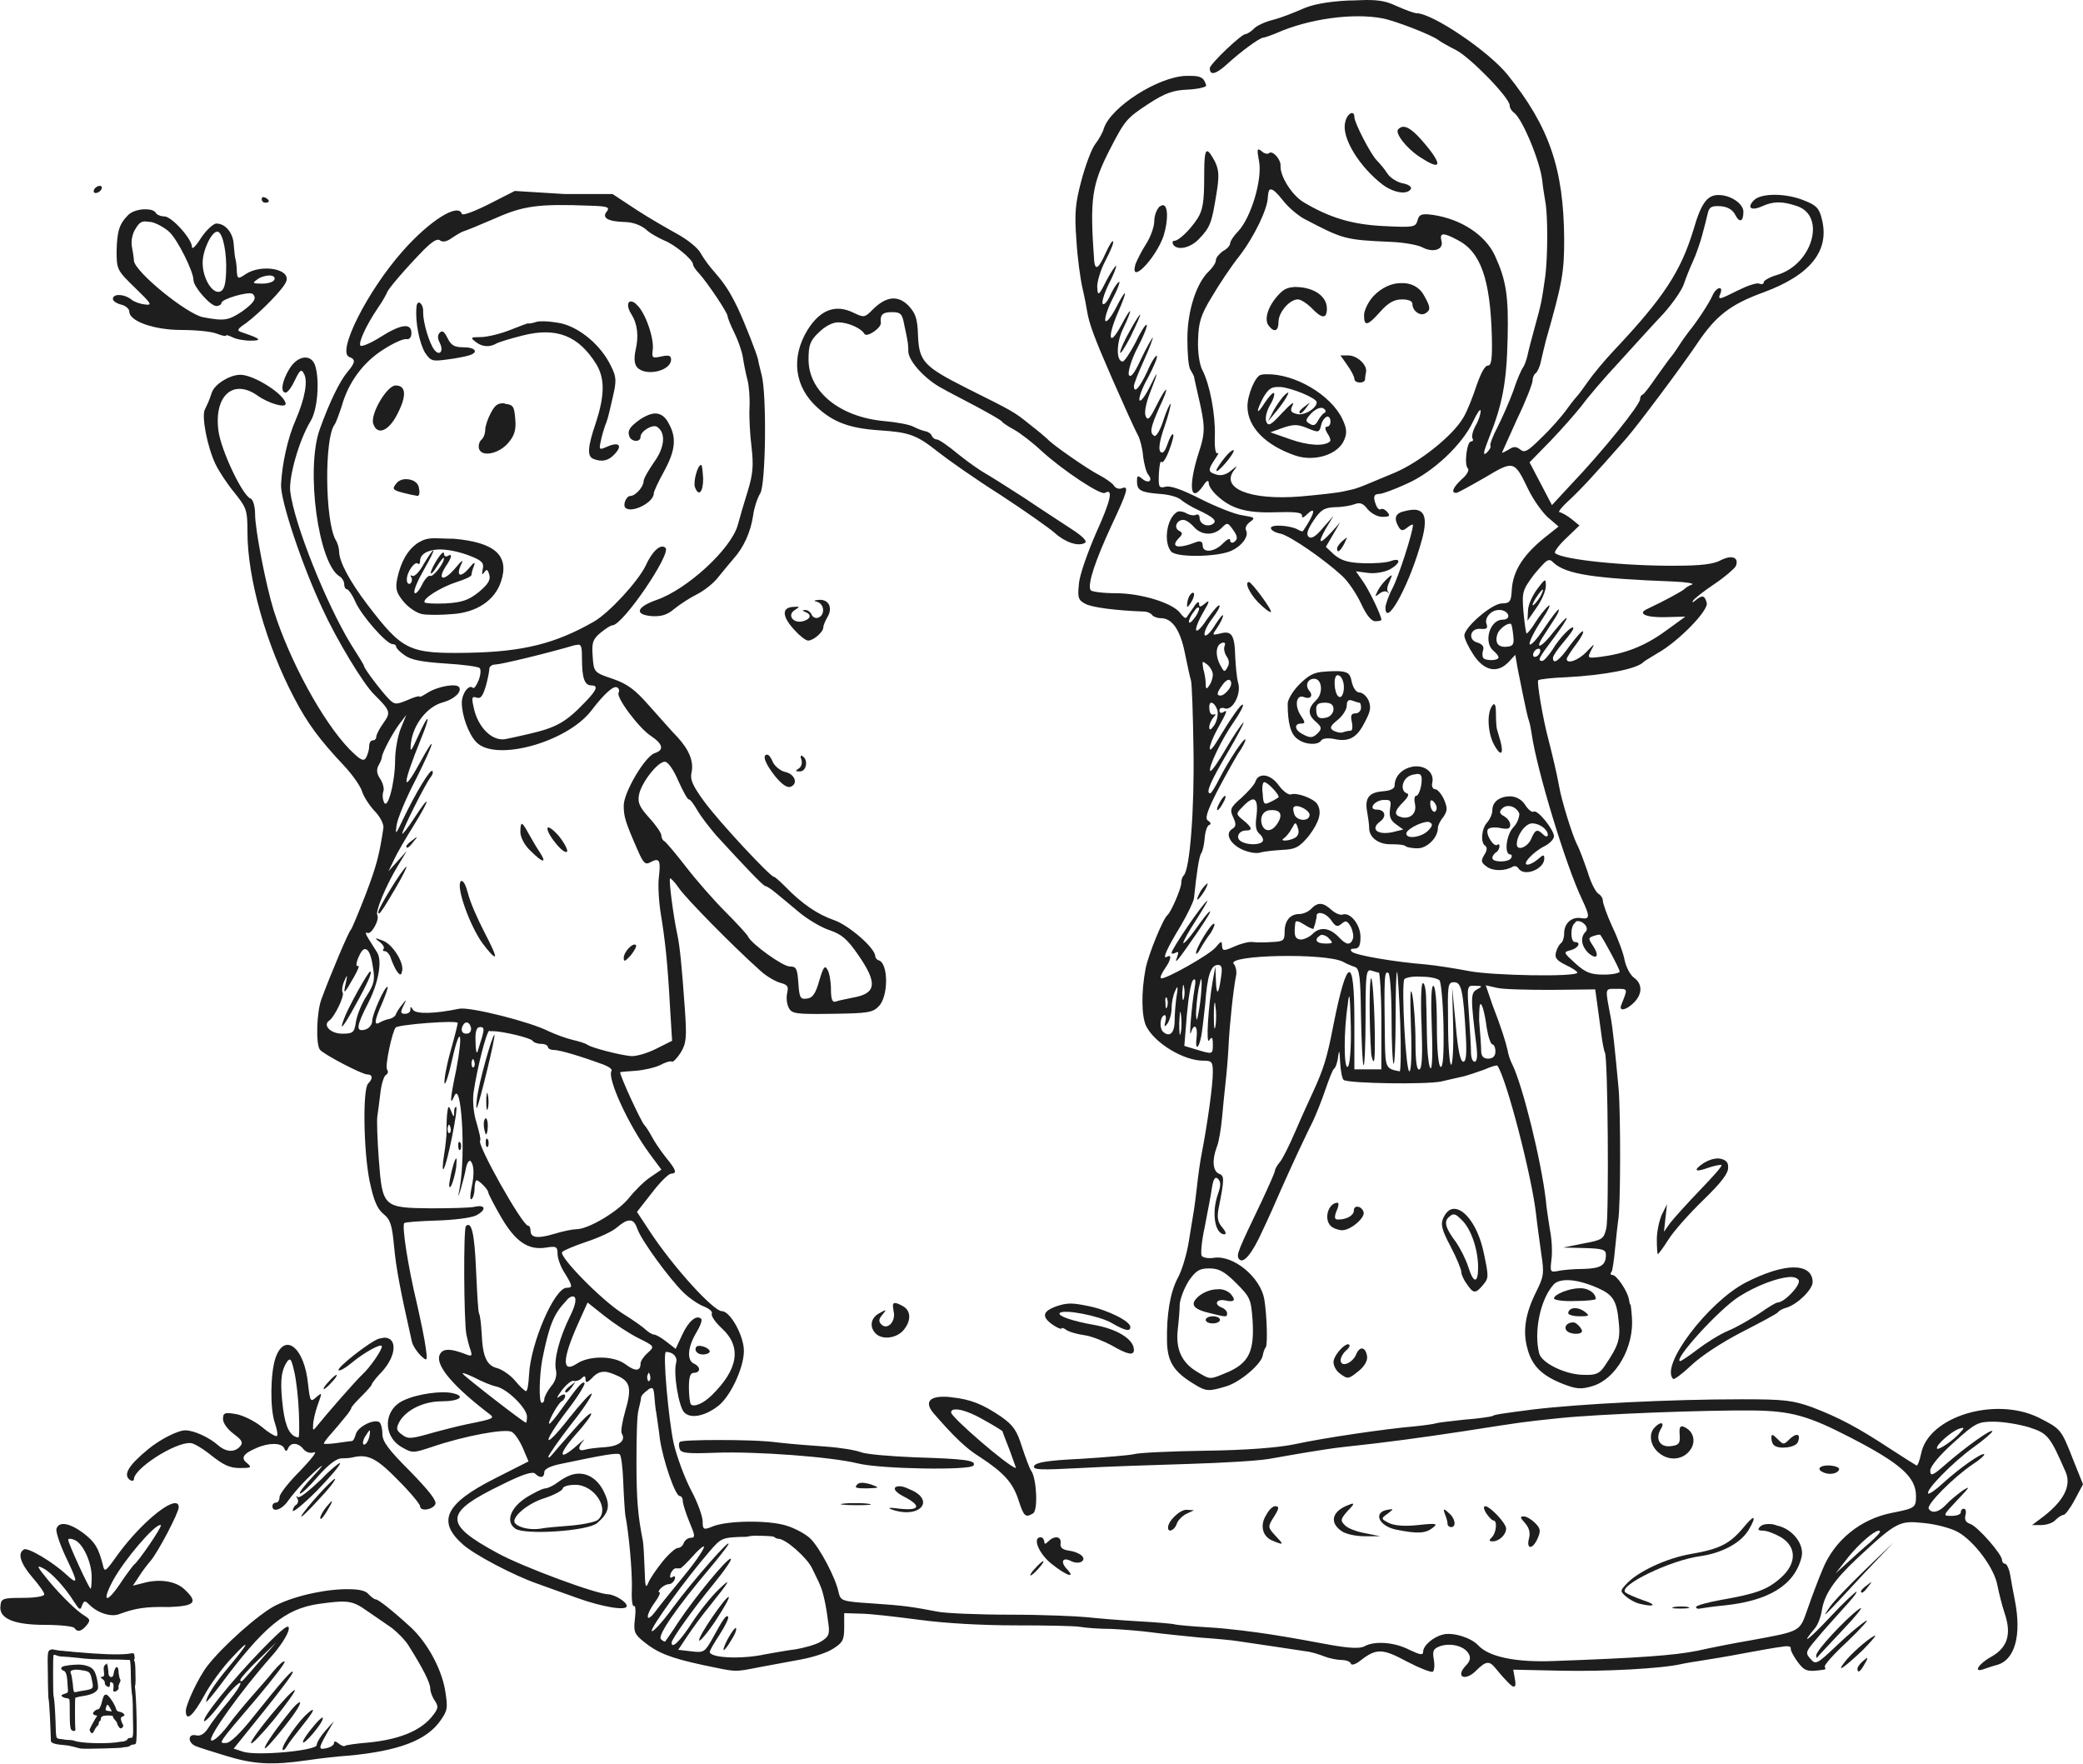 <?xml version="1.0" encoding="utf-8"?>
<!-- Generator: Adobe Illustrator 24.2.0, SVG Export Plug-In . SVG Version: 6.00 Build 0)  -->
<svg version="1.1" id="children" xmlns="http://www.w3.org/2000/svg" xmlns:xlink="http://www.w3.org/1999/xlink" x="0px" y="0px"
	 viewBox="0 0 409.1 346.4" style="enable-background:new 0 0 409.1 346.4;" xml:space="preserve">
<style type="text/css">
	.st0{fill:#1E1E1E;}
</style>
<path id="main_path" class="st0" d="M268.3,0c-0.9,0-2,0.1-3.4,0.1c-4.2,0.2-7.3,0.8-9.2,1.7c-1.6,0.7-4.1,1.7-5.7,2.1
	c-1.6,0.4-3.3,1.2-3.8,1.8c-0.5,0.5-1.3,1-1.6,1c-0.8,0-7,5.9-7,6.7c0,1.5,1.2,1.2,3.4-0.8c2.6-2.4,6.4-5.2,7.1-5.2
	c0.2,0,1.4-0.4,2.6-0.9c6.3-2.8,15-4,20.8-2.9c2.6,0.5,9.5,3.2,10.9,4.2c0.5,0.4,2.1,1.3,3.5,2c2.8,1.4,10.6,9.4,10.6,10.9
	c0,0.5,0.4,1.1,0.8,1.4c1.6,1,5.2,9.6,5.6,13.4c0.1,1.1,0.4,2.9,0.6,4.1c0.5,2.6,0.5,10.6,0,14.6c-0.7,4.9-0.8,5.5-2,9.8
	c-0.6,2.2-1.3,4.8-1.5,5.8c-0.2,0.9-0.6,2-0.9,2.4c-0.3,0.4-1.2,2.4-1.9,4.6c-0.8,2.2-2.2,5.3-3.1,7.1c-0.9,1.7-1.5,3.3-1.4,3.6
	c0.2,0.3-0.2,0.9-0.7,1.4c-0.8,0.7-0.7,0,0.4-2.8c2.7-6.7,3.5-11,3.7-19.7c0.2-8.3-0.3-11.4-2.5-16.2c-1.9-4.1-6.7-7.2-12.2-8
	c-2.2-0.3-2.7-0.1-3,1.1c-0.4,1.3-0.7,1.4-6.6,1.1c-6.2-0.3-10.6-1.6-15.8-4.7c-2.3-1.4-4.6-5.1-4.5-7.1c0.1-1.3-1.6-3.2-2.3-2.5
	c-0.2,0.2-0.9,0.1-1.4-0.4c-0.9-0.7-1-0.5-0.5,2.1c0.6,3.6-1.6,10.9-4.1,13.6c-0.9,0.9-1.6,2-1.6,2.4c0,0.4-0.6,1.1-1.4,1.5
	c-0.7,0.5-1.4,1.3-1.4,1.8s-0.6,1.4-1.3,2.1c-2.5,2.3-4.3,7.8-4.3,13.3c0,2.8,0.2,5.6,0.6,6.1c0.3,0.5,0.6,1.1,0.7,1.3
	c0,0.2,0.4,1.9,0.8,3.7c1.4,6,1.5,7.2,0.1,11.4c-2.1,6.6-1.6,10,0.9,6.4c0.7-1.1,1.1-1.2,1.1-0.5c0,0.6,0.8,1.7,1.7,2.5
	c2.7,2.5,5.7,3.4,11.4,3.2c3.6-0.1,5.2,0,5.2,0.6c0,0.6,0.2,0.5,0.8,0c2.1-2.1,1.8-0.4-0.6,3.1c-0.1,0.1-0.5,0-1-0.3
	c-1.4-0.8-5.3-1.1-5.3-0.3c0,0.4,0.8,0.9,1.9,1.1c2,0.5,8.5,5,12.1,8.3c1.2,1.1,2.8,3.5,3.7,5.4c1,2.2,2,3.5,2.8,3.5
	c0.7,0,1.2-0.1,1.2-0.3c0-0.8-2.4-5.8-3.6-7.5l-1.4-2l2.3,0.3c1.3,0.2,3.1-0.1,4.2-0.6c2.3-1.2,2.5-2.5,0.3-1.7
	c-0.8,0.3-3.3,0.5-5.5,0.4c-3-0.1-4.3-0.6-5.6-1.7l-1.6-1.5l1.4-2.4l1.4-2.4l-1.7,1.9c-2.4,2.6-2.8,2.3-1.1-0.7l1.5-2.5l-2.1,2.4
	c-1.4,1.7-2.3,2.2-2.8,1.7c-0.5-0.5-0.2-1.4,1-3.2c1.4-2.1,2.1-2.5,4.2-2.6c1.4,0,3.1-0.3,3.9-0.6c1-0.4,1.7-0.1,2.5,1
	c0.7,0.8,1.9,1.5,2.9,1.5c1.4,0,1.6-0.2,1-0.9c-0.4-0.5-1-0.8-1.3-0.6c-0.3,0.2-0.7-0.2-0.9-0.7c-0.7-1.7-0.5-2.3,0.6-2.3
	c0.6,0,3-0.9,5.4-2c5.2-2.3,10.9-7.7,13-12.2c0.8-1.7,1.5-2.7,1.5-2.1c0,0.6-0.4,1.9-1,2.9c-0.6,1.1-0.8,2.2-0.6,2.5
	c0.2,0.3,0.1,0.6-0.3,0.6c-0.8,0-1.4,4.6-0.6,5.3c0.3,0.3-0.2,1.3-1.2,2.1c-1.7,1.6-2.2,2.7-1.1,2.7c0.3,0,2.8-1.4,5.6-3
	c5.7-3.4,5.8-3.4,8.5,2.2c1,2.1,2.8,4.6,3.9,5.6l2.1,1.8l-2,1.6c-4.8,3.7-7,7-7.2,11c-0.1,2.1-0.4,2.5-1.9,2.5c-2,0-7.4,4.7-7.4,6.3
	c0,0.6,0.8,2.3,1.8,3.8c2.1,3.2,4.7,3.7,6.9,1.4l1.3-1.4l0.4,2.3c0.2,1.2,0.8,3.9,1.2,6c0.4,2,0.9,4.2,1.1,4.7
	c0.2,0.6,0.4,1.7,0.5,2.4c1,7.1,6.7,25.9,9.9,32.6c1.6,3.4,1.6,4-0.2,3.7c-1.8-0.3-3.3,1-3.3,3c0,0.9-0.3,1.7-0.6,1.9
	c-0.3,0.2-0.8,1-1,1.8c-0.3,1.1,0.1,1.6,1.9,2.5c1.3,0.6,2.3,1.3,2.3,1.5c0,0.9-16.7,0.6-21.3-0.3c-2.6-0.5-6.4-1.1-8.5-1.3
	c-6.2-0.5-13.8-1.8-14.5-2.5c-0.4-0.4-0.2-0.6,0.5-0.6c0.9,0,1.2-0.6,1.2-2.3c0-2.4-2-4.9-3.5-4.4c-0.5,0.2-1.5-0.3-2.2-0.9
	c-1.6-1.5-2.7-1.6-4-0.2c-0.6,0.6-1.6,1-2.3,1c-1.8,0-2.9,1.3-2.9,3.5c0,1.7-0.2,1.9-2.5,2c-1.4,0.1-3.1,0.1-3.8,0
	c-0.7-0.1-2.3,0.3-3.6,0.9c-2.1,0.9-2.3,0.9-2.4-0.2c0-1-0.2-0.9-1.2,0.3c-1.2,1.5-10.3,6.6-10.8,6.1c-0.2-0.2,0.2-1,0.8-1.9
	c1.2-1.7,1.4-2.9,0.4-2.3c-1,0.6-0.1-1.5,2.7-6.1c1.3-2.2,2.5-4.7,2.6-5.4c0.5-4.9,1-8.2,1.4-8.8c0.3-0.4,0.6-1.7,0.7-3
	c0.1-1.3,0.5-2.5,0.9-2.6c0.4-0.1,0.3-0.5-0.2-0.8c-0.7-0.4-0.3-1.7,1.6-5.5c1.4-2.7,3.3-6.1,4.2-7.6c1-1.4,1.6-2.7,1.5-2.9
	c-0.3-0.3-3.2,4-5.1,7.7c-0.8,1.6-1.6,2.9-1.8,2.9c-1,0,0.1-2.4,3.4-8c2-3.4,3.4-6.1,3.1-5.9c-0.3,0.2-1.9,2.5-3.4,5.1
	c-1.5,2.6-2.9,4.6-3.1,4.4c-0.5-0.5,2.2-6.2,4.6-9.6c1.2-1.7,2-3.3,1.8-3.4c-0.3-0.3-2.2,2.4-5.1,7.2c-2,3.3-1.8,1,0.2-2.6
	c1.8-3.2,2-3.8,1-3.1c-0.4,0.2-0.7,0.1-0.7-0.4c0-0.4,0.4-0.6,1-0.4c1.5,0.6,3.3-2.7,2.7-4.9c-0.3-1-0.5-3.3-0.6-5.2
	c-0.1-4.3-0.7-5.2-2.9-4.6c-1.7,0.4-1.7,0.4-0.6-1.2c0.6-0.9,1.1-1.9,1.1-2.3c0-0.4-0.7,0.5-1.6,1.9c-0.9,1.5-1.8,2.3-2,1.9
	c-0.2-0.4,0.4-1.8,1.4-3.1c1-1.3,1.7-2.5,1.5-2.7c-0.2-0.2-1.3,1.1-2.5,2.8c-2.4,3.6-2.9,2.4-0.6-1.6c1.2-2,1.2-2.4,0.3-1.6
	c-1,0.8-1.2,0.8-1.2,0c0-0.5-0.5-0.2-1.1,0.8c-0.6,0.9-1.3,1.8-1.4,2c-0.2,0.2-0.7-0.2-1.2-0.9c-1.5-2-7.7-3.9-12.7-3.9
	c-2.5,0-4.7-0.3-4.9-0.6c-0.7-1.1,1-6,4.1-12.7c3.2-6.8,3.5-7.9,2-7.3c-0.5,0.2-1.2,0-1.5-0.5c-0.3-0.5-1.6-1.4-2.9-2.1
	c-2.2-1.1-9.4-6.1-10.2-7.1c-0.2-0.2-1.7-1.5-3.4-2.8c-3.2-2.6-3.3-2.6-12.5-7.2c-8.3-4.2-9.3-5.2-9.5-10.3
	c-0.1-3.4-0.5-4.4-1.9-5.9c-2.1-2.1-4.4-1.8-7,0.8c-1.6,1.6-1.7,1.6-3.8,0.6c-3.5-1.7-6.5-0.6-9,3.4c-3.3,5.4-2.6,11.2,2,15.3
	c3.1,2.8,6.2,4,12,4.4c6.1,0.4,7.4,0.9,11.7,4.3c1.9,1.5,7.3,5.3,12.2,8.4c4.9,3.2,9.7,6.6,10.7,7.5c2,1.8,4.6,2.7,5.9,1.9
	c0.5-0.3-0.5-1.3-2.5-2.6c-1.8-1.2-6-3.9-9.4-6.2c-3.4-2.2-6.9-4.4-7.8-4.9c-0.9-0.5-3.2-2.1-5.2-3.7c-1.9-1.6-3.8-2.9-4.2-2.9
	c-0.4,0-0.8-0.3-1-0.7c-0.1-0.4-0.7-0.8-1.2-0.9c-0.6-0.1-1.6-0.5-2.4-0.9c-0.7-0.4-3.3-0.9-5.7-1.1c-8.8-0.8-14.9-5.8-14.9-12.1
	c0-2.8,0.3-3.7,2-5.3c1.2-1.2,2.7-2,3.8-2c1.9,0,4.5,1.1,5.2,2.3c0.5,0.7,3.3-1.2,3.2-2.2c-0.2-1.6,0.4-2.1,2.1-2.1
	c1.8,0,2.1,0.3,2.5,2.5c0.3,1.4,0.6,2.8,0.6,3c0.1,0.3,0.2,1.3,0.2,2.3c0.1,1.9,3.4,5.5,6.7,7.2c1,0.6,4,2.1,6.6,3.5
	c2.6,1.4,4.9,2.7,5.1,3c0.2,0.3,1.3,1,2.4,1.6c1.1,0.6,3.6,2.5,5.4,4.2c4.3,3.9,11.6,8.7,12.4,8.2c1.7-1,1.2,1.4-1.7,7.8
	c-1.7,3.9-3.3,8.4-3.4,10.1c-0.3,2.7-0.1,3.2,1.3,3.9c1.3,0.7,6,1.3,11.5,1.5c0.6,0,1.3,0.3,1.6,0.7c0.2,0.3,1,0.6,1.7,0.6
	c2.2,0,3.8,2.3,4.7,6.8c0.5,2.4,1,4.8,1.2,5.4c0.2,0.6,0.4,6.7,0.5,13.5c0.2,11.8-0.7,23.6-1.9,24.8c-0.3,0.3-0.5,0.9-0.5,1.5
	c0,1.1-2,5.7-2.7,6.3c-0.9,0.7-3.8,7.9-4.3,10.5c-0.9,4.7-0.8,9.4,0.1,11.3c1.7,3.4,7.4,6.8,11.2,6.8c1.7,0,1.9,0.2,1.9,2.3
	c0,2.5-1,9.7-2.1,15.5c-0.4,1.9-0.8,4.9-1,6.8c-0.2,1.9-0.5,4-0.6,4.7c-0.1,0.7-0.6,3.5-1,6.1c-0.4,2.6-1.4,5.9-2.2,7.3
	c-1.5,2.9-2.2,7.1-2.1,12.5c0.1,3.9,1.3,5.9,5.3,8.3l0,0c2.4,1.5,2.9,1.5,6.5,0.4c2.7-0.9,6.7-4.3,7-6c0.1-0.5,0.3-1.3,0.6-1.6
	c0.4-0.7,0.2-6.5-0.3-9.5c-0.8-4.3-6-8.6-9.8-8.1c-1.1,0.2-2.3,0-2.5-0.4c-0.2-0.4,0-2.9,0.6-5.6c0.5-2.7,1.2-6.1,1.4-7.6
	c0.3-2,0.7-2.4,1.2-1.9c0.6,0.6,0.6,1.3,0,3c-1.3,3.7-0.6,7.9,1.3,7.9c0.4,0,0.2-0.6-0.4-1.3c-0.9-1-1.1-1.9-0.8-3.6
	c1.2-6,1.2-6.6,0.1-7c-1.2-0.5-1.4-2.7-0.4-5.3c0.4-1,0.8-3.5,1-5.6c0.2-2.1,0.5-5.3,0.7-7c0.2-1.7,0.5-5.1,0.6-7.4
	c0.2-4,0.9-10.8,1.5-13.8c0.1-0.7-0.1-1.7-0.5-2.1c-1.5-1.8,18.2-2.2,21.5-0.4c0.7,0.4,1.7,0.8,2.3,1c0.9,0.3,1.1,1.8,1.2,9.6
	c0.1,5.1,0.3,9.5,0.5,9.7c0.2,0.2,0.4-4,0.4-9.3c0-8.5,0.1-9.6,1.1-9.3c0.6,0.2,1.3,0.4,1.5,0.4s0.5,4.3,0.5,9.5l0,9.5h-2.6H266
	v-9.5c0-13-1.4-12.8-4.1,0.7c-1.3,6.8-2,8.8-4,13.2c-0.7,1.5-2.3,5-3.5,7.8c-1.2,2.8-2.6,5.6-3.1,6.1c-0.5,0.6-0.9,1.3-0.9,1.6
	c0,0.3-1.2,3-2.6,6c-4.7,9.8-5,10.5-4.5,11.3c0.8,1.2,2.6-0.9,4.7-5.6c1.1-2.3,2.7-5.9,3.6-8c2.3-5.2,4.9-10.7,6.3-13.5
	c0.6-1.3,1.7-4,2.4-6.1c0.7-2,1.4-3.9,1.7-4.1s0.7-1.3,0.8-2.4c0.2-1.5,0.3-1.2,0.4,1.1c0.1,1.7,0.4,3.3,0.7,3.5
	c1.2,0.7,16.2,0.9,19.1,0.3c1.6-0.4,3.6-0.8,4.4-1c0.8-0.2,2.6-0.8,4-1.3c1.4-0.6,2.6-1,2.7-0.8c1.8,2.6,6.8,21.9,7.6,29.3
	c0.2,1.9,0.7,5.3,1,7.6c0.6,3.9,0.5,4.5-1,7.5c-2.1,4.2-2.7,7.7-1.7,11.2c0.9,3.4,2.9,5.3,7,6.9c2.6,1,3.5,1.1,5.8,0.4
	c4.6-1.4,8.2-7.7,7.7-13.6c-0.1-1.3-0.2-2.4-0.3-2.4s-0.2-0.5-0.3-1.1c-0.3-1.6-2.4-4.7-3.2-4.7c-0.4,0-0.5-0.3-0.2-0.6
	c0.2-0.3,0.5-2.4,0.7-4.6c0.2-2.2,0.5-4.7,0.6-5.5c0.5-2.4,0.5-20.8,0.1-25.8c-0.7-7.6-1.2-12.2-1.5-13.8c-1.2-6.3-1.3-5.9,1.1-5.9
	c2.3,0,2.2-0.1,0.9,3.2c-0.5,1.3,1,1,2.5-0.5c1.7-1.7,1.7-3.7,0-4.9c-0.7-0.5-1.5-2-1.8-3.3c-0.2-1.3-1.3-4.3-2.4-6.6
	c-1.1-2.4-1.9-4.7-1.9-5.2c0-0.5-0.4-1.1-0.9-1.4c-0.5-0.3-1.5-2.2-2.1-4.3c-0.7-2-1.6-4.5-2.1-5.4c-0.9-1.8-3-8.5-3.5-11.4
	c-0.3-1.9-1.5-6.9-2.1-9.2c-1.1-4.1-2.3-11.3-2-11.6c0.2-0.2,2.7-0.5,5.6-0.6c7.4-0.4,13.8-1.6,15.1-3c0.2-0.2,1.4-0.9,2.7-1.7
	c4-2.2,10.1-8.4,9.7-9.9c-0.4-1.5-0.9-1.6-2.2-0.5c-0.6,0.5-0.7,0.5-0.5,0.1c0.2-0.4,2.1-1.9,4.2-3.3s3.9-3,4.2-3.5
	c0.7-1.7-0.7-2.3-2.9-1.2c-1.4,0.8-4,1.1-8.8,1.1c-9.8,0.1-22.6-1.2-23.8-2.5c-0.2-0.2,0.7-1.5,2.2-2.9l2.6-2.5l-1.6-1.3
	c-0.9-0.7-2-1.3-2.3-1.3c-0.4,0,0.4-1,1.7-2.2c2.1-1.9,5.1-5.1,11.4-12.3c2.2-2.5,11.1-14.4,13.9-18.6c3.7-5.5,6.5-7.7,13.1-10.1
	c9.2-3.4,13-8.2,11.4-14.4c-0.5-2.1-1.1-2.7-3.4-3.6c-3.6-1.5-8.5-1.5-9.9-0.1c-1.5,1.5-0.6,2.2,1.6,1.2c2.2-1,4-1,6.9,0
	c5.7,2,2.9,11.5-4,13.5c-1.4,0.4-2.6,1.1-2.6,1.4c0,0.4-0.4,0.5-0.9,0.3c-0.5-0.2-2.3,0.4-4.1,1.3c-3.8,1.9-4.1,2-3.5,0.6
	c0.6-1.6-0.9-1.2-1.6,0.5c-0.6,1.4-3.1,5.2-4.6,7c-0.3,0.4-1.2,1.6-1.9,2.7c-0.7,1.1-1.5,2.2-1.7,2.4c-0.2,0.2-1.4,1.9-2.7,3.7
	c-1.3,1.9-2.5,3.5-2.8,3.6c-0.3,0.1-0.5,0.5-0.5,0.9c0,1.1-7.2,10.1-13.6,16.8l-3.7,4l-2.2-4.2l-2.2-4.2l4.2-4.3
	c2.3-2.4,5-5.5,6.1-6.9c1-1.4,4.3-5.3,7.3-8.5c2.9-3.2,6.8-7.5,8.7-9.5c1.8-2,3.6-4.6,4-5.8c0.4-1.2,1.2-3.2,1.8-4.5
	c0.6-1.3,1.4-3.6,1.8-5.1c0.4-1.5,0.9-3.4,1.1-4.3c0.3-1.3,0.8-1.5,2.5-1.4c1.4,0.1,2.4,0.7,2.9,1.7c0.8,1.6,1.6,1.4,1.6-0.6
	c0-1.6-2.5-3.3-4.9-3.3c-2.2,0-3.4,1.6-4.9,6.8c-2.5,8.2-5.8,13.3-15.6,23.7c-1.9,2-4.2,4.8-5.1,6.1c-0.9,1.3-1.8,2.5-2,2.7
	c-0.2,0.2-1.2,1.4-2.2,2.8c-1,1.4-3.2,3.9-5,5.6c-2.6,2.6-3.3,3-4.1,2.3c-0.8-0.6-1.3-0.7-2.3,0c-0.7,0.4-1.3,0.7-1.3,0.6
	c0-0.1,1.4-3.1,3-6.7c1.7-3.5,3-6.9,3-7.5c0-0.6,0.3-1.2,0.6-1.4c0.3-0.2,0.8-1.2,1-2.2c0.2-1,0.7-2.9,1-4.2
	c3.3-11.5,3.6-13.5,3.6-20c-0.1-13.7-2.9-22-11.1-32.2c-3.8-4.7-14.8-12.1-17.9-12.1c-0.4,0-2.1-0.6-3.9-1.4
	C272.4,0.3,271.1,0,268.3,0L268.3,0z M233.9,14.9c-0.3,0-0.6,0-1,0c-5.5,0.2-14.7,6.1-16.1,10.3c-0.2,0.8-1,2.2-1.7,3.1
	c-0.7,0.9-1.9,4.1-2.7,7.1c-1.2,4.5-1.4,6.4-1,11.7c0.2,3.5,0.8,7.8,1.2,9.5c0.4,1.7,0.8,3.8,0.9,4.5c0.4,2.5,1.5,5.4,4.9,13.2
	c2.6,5.9,4.4,9.9,5.1,11.2c0.4,0.7,0.9,2.6,1,4.1c0.2,1.5,0.6,3.1,1,3.6c1,1.2,0.1,1.9-1.2,0.8c-0.9-0.7-1-0.6-1,0.5
	c0,1.8,0.7,2.2,4.5,2.5c1.7,0.1,3.6,0.6,4.2,1.2c0.6,0.5,2.1,1.4,3.2,1.9c3.2,1.5,3.9,2.2,3,2.8c-1.1,0.7-2.6,0-2.6-1.2
	c0-0.5-0.3-0.8-0.7-0.6c-0.4,0.2-1.2,0.1-1.9-0.3c-0.7-0.4-1.6-0.5-1.9-0.2c-2,1.3-2.6,5.9-1.1,7.7h0c1,1.2,8.6,1.1,11.5,0
	c2.3-0.9,3.9-3,3.2-4.2c-0.2-0.4,0.1-1.1,0.8-1.6c1.1-0.8,1-0.9-1.5-1.3c-1.5-0.2-5.2-1.7-8.2-3.2c-3.5-1.8-6-2.7-6.9-2.4
	c-1.3,0.3-1.4,0.1-1.3-2.6c0.1-1.6,0.3-2.6,0.5-2.3c0.2,0.4,0.9-0.6,1.5-2.2c0.6-1.6,1-3,0.8-3.2c-0.2-0.2-0.7,0.7-1.1,1.9
	c-0.5,1.5-1,2-1.4,1.5c-0.4-0.4-0.2-2.1,0.8-4.9c0.8-2.3,1.3-4.4,1.2-4.5c-0.1-0.1-0.8,1.3-1.4,3.2c-0.6,1.9-1.4,3.3-1.8,3.1
	c-1-0.6-0.7-1.7,1-5.6c2.1-4.4,1.6-4.7-0.6-0.3c-1.3,2.6-1.7,3-2.1,2c-0.3-0.7,0.1-2.6,0.8-4.4c1.8-4.6,1.8-5,0-1.3
	c-0.9,1.8-1.8,3-2,2.6c-0.2-0.4,0.5-2.4,1.7-4.5c1.1-2.1,1.9-4,1.7-4.2c-0.2-0.2-1.1,1.2-1.9,3.1c-1.5,3.2-2.6,4.4-2.6,2.8
	c0-0.4,0.9-2.7,2-5.1c1.1-2.4,1.8-4.4,1.7-4.4s-1.2,1.9-2.3,4.2c-1.3,2.9-2.1,3.8-2.4,3.1c-0.2-0.6,0.5-3,1.7-5.3
	c1.2-2.3,2-4.3,1.8-4.5c-0.2-0.2-1.2,1.4-2.2,3.5c-1.1,2.1-2.2,3.7-2.5,3.7c-1.3,0-1.3-3.7,0.1-6.5c2-4.2,1.7-4.6-0.4-0.6
	c-2.4,4.5-2.8,2.4-0.6-2.6c2-4.6,1.7-5-0.5-0.7c-0.9,1.7-1.8,2.8-2,2.4c-0.2-0.4,0.4-2.4,1.5-4.5c1.1-2.1,1.5-3.5,1.1-3.1
	c-0.5,0.4-1.2,1.6-1.7,2.7c-0.5,1.1-1.1,1.8-1.4,1.6c-0.3-0.2,0.2-1.9,1.1-3.8c1-1.9,1.6-3.5,1.5-3.7c-0.1-0.1-1,1.2-1.9,2.9
	c-1.5,3-1.7,3.1-1.8,1.4c-0.1-1,0.6-3.4,1.6-5.3c1-1.9,1.7-3.6,1.5-3.8c-0.2-0.2-0.8,0.9-1.5,2.4c-1.3,2.9-2,3.4-2.2,1.5
	c-0.9-12.4-0.5-15,3.2-22.2c2.9-5.6,3.2-5.9,7.6-8.8c3.1-2,4.7-2.6,7.6-2.7c2-0.1,3.6-0.5,3.6-0.8C236.5,15.4,236,14.9,233.9,14.9
	L233.9,14.9z M249.6,37.2L249.6,37.2c0.5,0,1.3,0.8,2.4,2.2c1,1.3,2.8,2.8,4,3.5c7.8,4.1,8.1,4.2,17.1,4.6c2.6,0.1,5.4,0.6,6.3,1.1
	c2.1,1.1,4.2,0.4,3.7-1.3c-0.4-1.6,0.3-1.7,3.1-0.2c4.6,2.3,6.5,7.7,6.8,19.1c0.1,4.4-0.1,5.6-0.8,5.6c-0.6,0-1.4,1.6-2.2,3.9
	c-0.7,2.1-1.8,5-2.6,6.3c-2,3.5-8.5,8.7-13.4,10.8c-8.4,3.5-7,3-10.1,3.7c-1.3,0.3-5.1,0.7-8.5,1c-9.9,0.8-15.8-1.6-13-5.2
	c0.7-0.9,0.6-0.9-0.6,0.1c-0.9,0.8-2,1.1-2.9,0.8c-1.7-0.5-1.7-0.9-0.3-3c0.6-0.9,0.9-1.4,0.5-1.2c-0.4,0.2-0.6-1.3-0.5-3.5
	c0.1-4.2-1-10.1-2.5-12.9c-0.5-1-0.9-3.4-0.8-5.8c0.1-3.5,0.5-4.9,2.7-8.5c1.4-2.4,3.8-6,5.4-8c3-3.9,5.6-9.4,5.6-11.6
	C249.1,37.6,249.2,37.2,249.6,37.2L249.6,37.2z M101.1,37.5l-5.1,2.6c-3,1.5-5.2,2.3-5.3,1.9c-0.7-2.2-6.3,1.3-11.6,7.3
	c-7,7.9-13,19.9-10.5,20.8c1.3,0.5,1.2,1.1-0.4,3c-1.5,1.8-3.5,5.9-5.4,11.2c-2.8,7.8-0.3,26.4,3.9,28.9c0.5,0.3,0.9,1,0.9,1.5
	c0,0.5,0.2,1,0.5,1s1.1,1.1,1.7,2.5c1.2,2.7,6.1,8.3,7.3,8.3c0.4,0,0.7,0.2,0.7,0.5c0,0.3,0.8,1.1,1.7,1.7c1.2,0.9,3.4,1.3,7.9,1.6
	c3.4,0.2,6.5,0.6,6.8,0.9c0.3,0.3,0.2,1.4-0.2,2.4c-0.4,1-0.9,1.7-1.1,1.5c-0.8-0.8-2.2,1.1-2.2,2.9c0,2.5,1.3,6.1,2.8,7.7
	c3.7,4,17.8,0.1,22.6-6.1c2.6-3.4,4.4-5,5.1-4.6c0.4,0.2,0.5,0.7,0.3,1c-0.6,0.9,4,7,6.3,8.5c2.4,1.6,2.7,2.8,0.8,3.4
	c-1.9,0.6-6.1,7.7-6.1,10.3c0,2.2,0.3,3.2,2.8,8.9c1.1,2.5,1.5,2.8,2.5,2.2c1.7-0.9,2-0.4,1.6,3c-0.2,1.6,0,4.9,0.4,7.3
	c0.8,4.9,1.3,9.1,1.8,18.3l0.4,6.5l-3.2,1.6c-1.8,0.9-4,1.5-4.9,1.4c-2.2-0.2-7.6-1.6-8.5-2.2c-0.4-0.3-1.7-0.7-3-1
	c-1.3-0.3-3.4-1.1-4.7-1.7c-3.5-1.8-15.3-4.8-17.5-4.4c-4.8,1-8.5,1.1-9.1,0.2c-0.4-0.7-0.5-0.7-0.5,0c0,0.5-0.5,0.8-1.1,0.8
	c-0.8,0-0.9-0.3-0.3-1.5c0.7-1.4,0.7-1.5-0.3-0.2c-0.6,0.7-1.1,1.6-1.2,1.9c-0.1,0.3-0.7,0.7-1.2,0.8c-0.6,0.1-1.4,0.4-1.9,0.7
	c-1.2,0.7-1.1-0.3,0.5-3.9c0.7-1.7,1.2-3.1,1-3.1c-0.6,0-3,5.4-3,6.7c0,0.7-0.6,1.5-1.4,1.7c-1.9,0.5-1.7-0.7,0.6-5.2
	c2-3.9,2.8-8.2,1.8-9.9c-0.3-0.5-1.1-1.7-1.7-2.7c-0.6-0.9-0.7-1.5-0.3-1.2c0.8,0.5,2.5-2.6,2-3.5c-0.4-0.7,1.6-5.6,4-9.6l1.8-3
	l-1.8,2l-1.8,2l1.1-2.3c0.6-1.3,2.3-4.2,3.8-6.6c3.3-5.3,3.5-6.7,0.2-1.6c-1.3,2-2.4,3.4-2.4,3.1c0-0.7,4.6-9.9,5.6-11.1
	c0.4-0.5,0.5-1,0.3-1.2c-0.4-0.4-3.2,4.2-5.7,9.4c-1.5,3.2-1.6,3.3-1.3,1.2c0.2-1.3,1.9-5.4,3.8-9c3.7-7.4,4.2-9.5,0.7-3.1
	c-3.5,6.4-3.4,4.3,0.2-4.6c2.1-5.1,1.7-5.6-0.5-0.7c-1.4,3.1-1.6,3.3-1.4,1.4c0.4-3.7,3.2-7.3,6.4-8.1c2.1-0.6,3.6-2,3.1-2.9
	c-0.5-0.9-4.3-0.2-6.3,1.1c-0.8,0.5-1.5,0.9-1.5,0.7c0-0.2-1.1,0.1-2.4,0.7c-2.2,0.9-2.5,0.9-3.6-0.2c-1.4-1.4-4.9-6-4.9-6.5
	c0-0.2-1.2-2.1-2.6-4.3C64.1,118.6,57.8,103,57,96.5c-0.3-2.8,1.7-10,4-13.8c1.4-2.3,1.8-8,0.9-10.9c-0.8-2.4-3.5-2-5.1,0.7
	c-1.4,2.3-1.8,4.6-0.7,4.6c0.4,0,1.2-1.1,1.8-2.4c1-2.1,1.3-2.3,1.8-1.3c0.8,1.4,0.2,4.8-1.6,9c-1.6,3.6-2.7,8.7-2.9,12.7
	c-0.2,3,4.1,15.9,8.2,24.6c2.7,5.9,8,14.7,10.1,16.7c3.2,3.2,3.3,3.5,1.8,5.6c-0.8,1.1-1.4,2.3-1.4,2.7c0,0.4-0.3,0.7-0.7,0.7
	s-0.7,0.5-0.7,1.2c0,0.7-0.3,1.6-0.6,2.2c-0.5,0.8-1.1,0.5-3.3-1.7c-5.3-5.5-11.8-17.5-14.9-27.4c-1.5-4.9-3.6-15.7-3.6-18.7
	c0-1.6-0.4-2.9-0.9-3.1c-1.6-0.6-5.8-9.5-6.3-13.3c-0.9-6.9,2.9-10.3,7.7-6.9c2.1,1.5,5.5,2.5,5.5,1.6c-0.1-1.8-6.2-5.7-8.9-5.7
	c-2.1,0-5.1,1.9-5.6,3.5c-0.3,0.9-0.6,1.7-0.7,1.9c-0.1,0.2-0.4,0.9-0.7,1.5c-0.6,1.4,0.5,7.2,2.1,10.6c0.6,1.3,2.3,3.9,3.7,5.6
	c2.4,3,2.6,3.4,2.6,7.8c0,9.1,3.7,22.2,9.2,32.6c2.6,5,5,8.2,9.7,13.2c1.7,1.8,3.3,4.1,3.6,5.1c0.3,1,1.4,2.7,2.4,3.8
	c1.1,1.1,1.9,2.6,1.8,3.4c-0.8,5.3-1.3,7.3-3.5,13.1c-1.4,3.6-2.7,6.7-2.9,6.9c-0.4,0.3-4,8.8-5.8,13.7c-0.9,2.5-1.1,8.6-0.3,9.8
	c0.6,0.9,8.3,4.9,9.3,4.9c1.1,0,1.2,0.8,0.2,1.8c-1.1,1.1-0.9,13.4,0.3,19.2c0.8,3.8,1.5,5.4,2.7,6.4c1.4,1.1,1.7,2.2,2.1,6.4
	c0.4,4.3,1.2,8.5,3.5,18.7c0.2,0.8,1,2,1.7,2.7c1.3,1.2,1.4,1.2,1-1.6c-0.2-1.6-1-5.4-1.7-8.5c-1.8-7.5-3-15.4-2.5-15.9
	c0.2-0.2,3.1-0.4,6.3-0.5c3.4-0.1,6.7-0.5,7.8-1c2.1-1.1,1.9-2.2-0.3-1.7c-0.8,0.2-4.7,0.3-8.6,0.3c-9.3-0.1-9.5-0.2-10.2-9.6
	c-0.3-3.9-0.4-7.6-0.3-8.4c0.1-0.7,0.4-2.8,0.6-4.6c0.2-1.8,0.7-3.4,1.1-3.6c0.4-0.2,0.5-0.7,0.2-1.1c-0.4-0.7,1-7.3,1.7-8.2
	c0.5-0.6,12.2-1.5,12.2-0.9c0,0.2-0.6,2.7-1.4,5.5c-0.8,2.8-1.3,5.6-1.2,6.3c0.1,0.6,0.8-1.4,1.5-4.6c1.6-7.1,2.2-5.4,0.8,2
	c-1.2,5.7-1.3,7.3-0.4,5.2c1.4-3.5,2.3,11.3,1.1,17.9c-0.4,2.2-0.4,2.2,0.2,0.3c0.3-1.1,0.8-2.9,1-4c0.2-1.1,0.6-1.7,0.9-1.5
	c0.7,0.7,0.8,2.6,0.2,5.3c-0.3,1.5-0.3,2.4,0,2.2c0.3-0.2,0.6-1.1,0.6-2s0.2-1.7,0.4-1.7c0.5,0,2.3,1.8,2.3,2.4
	c0,0.2,1.1,2.4,2.5,4.8c2.8,4.8,5.3,6.6,8.9,6c1.9-0.3,2.2-0.2,2.2,1.2c0,0.9,0.6,2.6,1.4,3.8c1.6,2.6,1.6,2.9,0.4,2.9
	c-2.4,0-7.1,10.9-7.4,17.1c-0.1,1.8-0.3,3.2-0.6,3.2c-0.2,0-1.2-0.9-2.1-2c-0.9-1.1-2.5-2.2-3.5-2.5c-2.1-0.5-2.9-2.2-3.1-6.8
	c-0.1-1.8-0.3-3.6-0.5-3.9c-0.2-0.3-0.4-4.1-0.6-8.5c-0.3-7.3-0.9-9.8-2-8.7c-0.5,0.5-0.4,18.7,0.1,21.3c0.2,0.9,0.5,2.2,0.8,3
	c0.4,1.2,0.2,1.3-0.8,0.9c-3.3-1.3-4.8-1.2-5.3,0.2c-0.7,2.1,2.9,6.2,9.7,11.4c1.2,0.9,1.2,1-4.3,2.1c-1.9,0.4-4.6,1.1-6.1,1.5
	c-4.9,1.4-5.4,1.5-6.7,0.5c-1.1-0.8-1.1-1.2-0.5-2.4c1.3-2.4,4.8-4.1,8.3-4.1c3.5,0,4.9-1,2.2-1.6c-2.1-0.5-6.8,0.1-9.6,1.4
	c-4,1.8-4.2,7-0.4,9.2c2.1,1.2,2.2,1.2,6.1-0.1c6.2-2.1,14.2-3.6,15.5-2.9c0.6,0.3,1.6,1.8,2.2,3.2l1.1,2.6l-6.7,3.4
	c-9.7,4.9-11.3,8.4-6.2,12.9c2.2,2,10,6.1,14.6,7.7c1.3,0.5,4.8,1.7,7.8,2.8c5,1.8,9.8,2.6,9.8,1.6c0-0.8-2.3-2.2-3.6-2.3
	c-2.3,0-16.9-5.4-21.8-8.1c-10.7-5.8-10.6-7.9,1-13.5c3.8-1.9,5.9-2.6,6.4-2.1c1,1,1.8,0.8,1.8-0.3c0-0.6,1.2-1.2,3.2-1.6
	c8.5-1.8,11-2.2,11.6-1.9c0.3,0.2,0.6,2.6,0.7,5.3c0.1,2.7,0.3,5.7,0.4,6.6c0.7,3.5,1.4,11.1,1.3,14.6c-0.1,2,0.1,3.5,0.4,3.3
	c0.3-0.2,0.4,0.9,0.2,2.5c-0.3,2.5-0.1,3,1.6,4.4c2.8,2.3,5.3,3.3,11.8,4.7c6.7,1.4,6,1.4,11.1,0.4c2.2-0.4,5.9-1.1,8.1-1.5
	c2.2-0.4,5.1-1.3,6.3-2.1c1.9-1.2,2.2-1.7,2.2-4.2v-2.8l3.2,0.1c1.8,0,6.9,0.6,11.5,1.2c5.1,0.7,12.4,1.1,19,1.1
	c5.9,0,11.6,0.1,12.7,0.3c1.1,0.2,3.9,0.4,6.1,0.4c2.2,0.1,5.9,0.4,8.1,0.7c2.2,0.3,6.4,0.7,9.3,1c2.9,0.2,6.2,0.5,7.4,0.7
	c3.4,0.5,11.5,1.7,13.4,2c1,0.1,2.6,0.6,3.6,1c1,0.4,2.6,0.7,3.4,0.7s1.7,0.3,1.8,0.7c0.1,0.4,0.9,0.2,1.9-0.6
	c3.1-2.4,4.3-2.4,9.1,0.2c2.5,1.3,4.8,2.2,5.1,2c0.3-0.2,0.4-1.3,0.2-2.4c-0.3-1.7-0.1-2.1,1.2-2.6c2-0.7,4.7-0.1,5.6,1.4
	c0.5,0.8,0.4,1.5-0.6,2.5c-2,2.2,0,3,2.1,0.9c1.9-1.9,2.6-2,3.8-0.5c0.5,0.6,1.4,1.7,2.1,2.4h0c1.6,1.8,2.1,1.6,1.7-0.4l-0.3-1.7
	l9.2,0.2c8.6,0.2,19.9-0.4,23.8-1.3c0.9-0.2,2.8-0.5,4.1-0.7c1.3-0.2,5-0.8,8.1-1.4c3.2-0.6,6.6-1.2,7.6-1.3c1-0.2,1.8-0.1,1.7,0.3
	c-0.1,0.3,0.5,1.5,1.3,2.6c1.4,1.9,1.9,2.1,5.2,1.6c0.3,0,0.4-0.3,0.2-0.5c-0.3-0.3,1.8-2.6,4.5-5.1c2.7-2.6,4.3-4.4,3.6-4
	c-0.7,0.4-3.3,2.5-5.6,4.7c-4,3.8-4.3,4-5.3,2.8c-1.1-1.2-1-1.4,1.3-4.1c1.3-1.6,3.7-4.2,5.2-5.9c1.5-1.6,2.7-3.1,2.5-3.2
	c-0.1-0.1-2.5,2.1-5.2,5c-4.1,4.4-6.1,5.9-2.9,2.1c0.5-0.6,1.1-2.1,1.3-3.4c0.5-3.2,2.4-6,7-10.3c7.7-7.2,8.3-7.4,13-6.9
	c2.3,0.2,5.3,1,6.6,1.7c3.2,1.7,7.3,7.1,7.9,10.6c0.3,1.5,0.9,3.9,1.4,5.4c1.4,4.1,0.6,6.7-2.5,8.5c-2.6,1.4-3.8,3.3-1.6,2.5
	c0.6-0.2,1.7-0.6,2.5-0.8c3.6-0.9,5-5.8,3.6-12.8c-0.3-1.5-0.7-3.7-0.9-4.9c-0.2-1.2-0.7-2.2-1-2.2c-0.3,0-0.6-0.3-0.6-0.7
	c0-1.2-4.8-6.6-6.2-7.1c-0.9-0.3-1.2-0.8-1-1.7c0.2-0.7,0.1-1.3-0.3-1.3s-0.6,0.3-0.6,0.7c0,0.4-0.8,0.7-1.8,0.7
	c-1.8,0-1.8,0,1.2-3.2c2.3-2.4,2.6-2.8,1-1.8c-1.1,0.8-2.6,2-3.3,2.8c-1.4,1.5-2.8,1.8-3.4,0.8c-0.5-0.8,4.9-6.2,8.6-8.7
	c1.4-0.9,2.4-1.8,2.3-2c-0.4-0.4-4.7,2.6-7.9,5.5c-1.5,1.4-2.9,2.4-3.1,2.2c-0.6-0.6,4.8-6.1,8.8-9c2.1-1.5,3.7-2.9,3.8-3.2
	c0-0.7-5.3,3.1-9.2,6.5c-2.5,2.2-3,2.4-3,1.2c0-0.8,1.8-3,4.6-5.5c4.3-3.9,4.8-4.1,7.9-4.1c1.8,0,4.9,0.5,6.9,1.1
	c3.7,1.2,4.1,1.7,7.2,8.8c1.2,2.8-0.5,5.9-5,9.2l-1.6,1.2l1.8,0c1,0,2.3-0.4,2.8-1c0.6-0.6,1.3-1,1.6-1c0.3,0,1.3-1.3,2.2-3l1.6-3
	l-2-5c-2.3-5.9-2.4-5.9-6.7-8.1c-8.6-4.2-21.7-0.2-23.1,7.1c-0.3,1.4-0.7,2.4-0.9,2.3c-0.2-0.1-2.6-1.6-5.2-3.3
	c-6.4-4.2-10-6.1-15.2-8.1c-3.9-1.4-5.5-1.6-13.9-1.6c-14.2,0-31.7,0.9-41,2c-6.2,0.8-7.6,1-8,1.3c-0.2,0.1-2.7,0.5-5.5,0.7
	c-2.8,0.3-5.3,0.6-5.5,0.7c-0.2,0.1-2.1,0.4-4.1,0.6c-5.9,0.5-18.1,2.3-23.6,3.5c-3.2,0.7-9.7,1.2-17.6,1.3
	c-6.9,0.1-13.3,0.4-14.2,0.7c-0.9,0.2-5.6,0.6-10.4,0.9c-6.4,0.3-8.8,0.7-9.1,1.4c-0.3,0.8,1.3,0.8,9.1,0.4
	c5.2-0.3,14.7-0.6,21.2-0.8c6.5-0.2,13.6-0.6,15.9-1c2.3-0.4,5.6-1,7.5-1.3c1.9-0.3,4.9-0.8,6.8-1c9.4-1,15.7-1.9,23.7-3.1
	c12.2-1.9,11.4-1.8,19-2.6c7.7-0.8,28.6-1.6,38.1-1.5c7.3,0.1,10.7,1,19,5.3c9.9,5.1,12.9,7.8,12.9,11.5c0,2.3-0.2,2.4-4.7,3.3
	c-6.2,1.2-11.3,5.4-13.6,11c-0.9,2.1-2.2,5.6-3,7.9c-1.6,4.5-1.1,4.3-11.5,6.2c-3,0.5-7.5,1.4-10.2,2c-4.5,0.9-11.4,1.4-28.1,2
	c-7.5,0.3-12.8-0.8-14.9-3.1c-1.4-1.5-5-2.6-6.9-2.1c-2,0.5-3.9,2.2-3.9,3.4c0,0.7-0.6,0.6-2.7-0.4c-2.9-1.5-6.8-1.8-8.8-0.7
	c-0.9,0.5-3,0.4-6.9-0.3c-3.1-0.6-8.2-1.5-11.4-2s-8.6-1.2-12.2-1.4c-3.5-0.2-6.6-0.5-6.8-0.6c-0.2-0.1-3.4-0.4-7.1-0.6
	c-3.7-0.2-8.2-0.6-10.1-0.8c-1.9-0.2-8.7-0.5-15.2-0.5c-6.5,0-12.9-0.3-14.2-0.6c-4.7-0.9-6.5-1.2-12.7-1.6
	c-6.1-0.4-6.3-0.5-6.7-2.2c-0.6-2.9-3.7-8.7-5.5-10.5c-0.9-0.9-3.1-2.1-4.8-2.6c-3.5-1.1-11.7-1-14.5,0.2c-1.7,0.7-1.9,0.6-1.9-1
	c0-1-1-3.8-2.3-6.2c-1.3-2.5-2.8-6.6-3.4-9.2c-1-4.6-2.2-17.9-1.5-17.9c1.4,0,2.3,1,2,2.1c-0.6,2.1,0.5,8.7,1.6,9.8
	c1.2,1.2,3.8,0.8,6.4-1.1c2.5-1.7,5.3-7.6,5.3-11c0-3-2.7-7.8-4.3-7.8c-1.7,0-9.6-8.7-14.2-15.7l-2.5-3.8l2.9-3.7
	c1.6-2.1,3.3-3.8,3.8-3.8c1.2-0.1,1.1-0.6-1.1-3.3c-1.1-1.4-2.3-3.2-2.8-4.2c-0.5-0.9-1.1-1.8-1.3-2c-0.6-0.5-4.8-9.6-4.8-10.4
	c0-0.1,1.3-0.2,2.9-0.3c1.6-0.1,3.8-0.6,4.9-1.1c1.1-0.6,2.1-0.9,2.4-0.7c0.2,0.1,1-0.7,1.7-1.8c1.1-1.8,1.2-3,0.8-8.6
	c-0.6-8.6-1-12.4-1.5-14.7c-0.7-3.2-1.7-10.6-1.4-10.9c0.1-0.1,1,0.8,1.8,2c1.4,2,10.4,11.2,16,16.2c1.1,1,2.8,2,3.8,2.3
	c1.5,0.4,1.7,0.7,1.4,2c-0.2,0.9-0.1,2.1,0.3,2.9c0.6,1.2,1.4,1.3,8.5,1.2c6.9-0.1,8-0.2,9.2-1.5c1.9-1.9,1.9-8.4,0-9
	c-0.4-0.1-0.7-0.5-0.7-0.8c0-1.6-5.2-6.1-8.1-7.1c-3.2-1.1-6.3-3.2-9.6-6.6c-1-1-2-1.9-2.2-1.9c-0.7,0-10.7-10.7-13.7-14.8
	c-2.2-3-2.8-4.3-2.5-5.6c0.5-2.2-0.4-4.5-2.8-7.1c-1.1-1.1-3.5-3.9-5.5-6.1c-2.8-3.2-4.3-4.3-7.2-5.3c-3.6-1.2-3.7-1.3-3.9-4.4
	c-0.2-2.7,0-3.3,1.5-4.6c1-0.8,2-1.5,2.4-1.5c2.1-0.1,11.6-14.1,10.4-15.2c-0.9-0.9-2.6,0.6-3.9,3.5c-1.5,3.1-7.2,9.3-10.2,11
	c-7.5,4.3-13.9,5.9-24.6,6.1c-11.7,0.2-12.9-0.4-19.8-9.4c-3.5-4.6-5.6-8.5-5.6-10.5c0-0.6-0.3-1.7-0.7-2.3
	c-2.1-3.9-2.2-20-0.2-22.6c0.3-0.4,0.9-2.1,1.4-3.6c1.3-4.7,4.2-8.6,8.1-11.1c2-1.3,4-2.2,4.6-2.1c0.6,0.1,1-0.3,1-1.2
	c0-2-2-1.8-6.1,0.8c-1.9,1.2-3.6,1.9-3.9,1.7c-0.5-0.5,1.1-4,3.4-7.4c1-1.4,1.7-2.8,1.8-3c0-0.5,3.4-4.5,7.2-8.4
	c1.7-1.7,2.7-2.3,3.2-1.9c0.5,0.4,1.3,0.3,2.4-0.5c0.9-0.6,1.9-1.2,2.3-1.3c0.4-0.1,3.1-1.2,6.1-2.5c5.6-2.5,8.5-2.9,18.8-2.5
	c3.3,0.1,3.8,0.3,3.2,1.1c-1.1,1.3,0.2,2,3.5,2.1c1.5,0,3.1,0.6,4.1,1.4c0.8,0.8,2.5,1.7,3.6,2.2c2.1,0.8,5.7,3.8,5.7,4.7
	c0,0.3,0.5,1.1,1.2,1.8c1.7,1.9,5.6,7.7,5.6,8.4c0,0.3,0.6,1.8,1.3,3.2c0.7,1.4,1.5,3.6,1.7,4.9c0.2,1.3,0.6,3.3,0.9,4.4
	c0.3,1.1,0.5,3.6,0.4,5.4c-0.1,1.9,0.1,5.4,0.4,7.8c0.4,3.5,0.3,5.2-0.7,8.5c-0.7,2.2-1.6,5.3-2,6.8c-1.3,4.7-9.9,12.6-15.9,14.7
	c-4,1.4-4.5,2.9-1,3.2c1.8,0.1,3-0.2,4.4-1.4c1.1-0.9,3.1-2.2,4.5-2.9c1.4-0.7,3.3-2.2,4.2-3.4c0.9-1.1,2.2-2.7,2.9-3.5
	c2-2.2,3.4-5.2,3.9-8.5c0.2-1.6,0.9-3.6,1.4-4.4c1.1-1.7,1.3-19.3,0.3-23.2c-0.3-1.3-0.7-2.7-0.7-3c-0.2-1.1-2.6-7.2-4-10.2
	c-1.7-3.5-2.7-4.9-4.6-7.1c-0.9-1-2.1-2.6-2.7-3.7c-0.6-1.1-2.7-2.7-4.5-3.7s-5.5-3.1-8.1-4.8l-4.7-3.1h-9.5L101.1,37.5z
	 M275.1,55.6c-1.8,0-3.8,0.9-5.4,2.6c-1,1.1-1.8,2.8-1.8,3.7c0,2.3,0.7,2.1,3.2-0.7c1.5-1.7,2.7-2.4,4.2-2.4c1.3,0,2.1,0.3,2.1,0.9
	c0,1.4,1.6,2.5,2.6,1.8c1-0.6,1-1.2-0.4-3.6C278.7,56.3,277,55.5,275.1,55.6z M253.9,56.4c-1.2,0.1-1.9,0.5-2.9,1.6
	c-2,2.2-2.8,4.8-1.8,6c1.1,1.4,1.9,1,1.9-0.8c0-1.9,2.2-4.4,3.8-4.4c0.6,0,1.8,0.8,2.7,1.7c2,2.1,3,2.2,3,0.1c0-2.2-2.1-3.9-5.3-4.2
	C254.7,56.4,254.3,56.3,253.9,56.4L253.9,56.4z M82.3,59.4c-0.2,0-0.5,0.3-0.5,0.9c-0.3,2.9,0.6,7.2,1.7,9c1.1,1.6,1.4,1.7,4.3,1.3
	c1.7-0.2,3.7-0.6,4.3-0.8c2-0.6,1.3-1.6-1.1-1.6c-1.8,0-2.4-0.4-3.1-1.8c-0.6-1.2-1-1.6-1.5-1.1c-0.5,0.5-0.5,1.1,0,2.1
	c0.8,1.6-0.1,2.6-1.1,1.3c-1-1.3-2.2-5.3-2.2-7.4C83.2,60.3,82.7,59.5,82.3,59.4z M223.9,61.8c-0.1,0-0.8,1-1.9,3
	c-1.1,1.9-2,3.9-2,4.4c0,0.5,0.9-0.9,2-3C223.4,63.3,224.1,61.7,223.9,61.8z M106.8,63.1c-0.6,0-1.1,0-1.4,0.1
	c-0.9,0.3-1.6,0.4-1.6,0.3c0-0.1-1.6,0.5-3.6,1.3c-2,0.8-4.6,1.4-5.8,1.4c-2,0-2.1,0.1-0.9,1c1.3,1,2.8,1,4.1,0.2
	c0.4-0.2,2.6-0.9,5-1.5c6.7-1.7,11,0,14.5,5.6c1.7,2.8,1.7,6.1-0.1,11.6c-1.6,4.7-1.7,6.5-0.5,7c1.7,0.7,3,0.4,4.2-0.9
	c1.6-1.7,0.9-2.5-1.4-1.5c-1.6,0.7-1.7,0.7-1.3-1.1c0.2-1,0.6-2.3,0.8-2.9c0.5-1.3,0.5-1.1,1.5-5.5c0.8-3.4,0.8-4.1-0.3-6.3
	c-1.9-4-6-7.5-9.8-8.4C109.1,63.3,107.8,63.1,106.8,63.1z M263.2,69.7l1.4,2c0.8,1.1,1.4,2.3,1.4,2.7c0,0.9,2,1,2.1,0.1
	c0-0.4,0.1-1.1,0.2-1.5c0.2-1.4-1.8-3.2-3.5-3.2H263.2z M248.8,73.5c-0.4,0-0.7,0-1.1,0.1c-1.1,0.1-2.7,3.9-2.7,6.2
	c0,4.1,3.6,7.7,9.5,9.7c3.7,1.2,8.3-0.2,9.5-3.1c0.6-1.4,0.5-2.3-0.4-4.2C261.3,77.5,254.3,73.4,248.8,73.5z M77.7,75.7
	c-1.7,0-5,5.6-4.4,7.5c0.8,2.5,3.2,1.4,4.9-2.2C79.9,77.6,79.7,75.7,77.7,75.7z M250.9,76c0.2,0,0.4,0,0.6,0c2.3,0.2,7.1,2.2,7.1,3
	c0,1.2-2.5,2.7-3.9,2.3c-1.2-0.3-1.4-0.6-0.8-1.8c0.4-0.8-0.5-0.1-2,1.5c-2.3,2.5-2.8,2.8-3.2,1.8c-0.3-0.7,0.1-2.1,0.7-3.2
	c0.7-1.1,1-2.2,0.8-2.4c-0.2-0.2-1,0.7-1.8,1.9c-1.7,2.7-1.8,1.8-0.2-1.2C249.1,76.5,249.6,76,250.9,76L250.9,76z M253,77.1
	c-0.1,0-0.3,0.1-0.6,0.4c-0.5,0.4-1.5,1.8-2.2,3l-1.2,2.3l1.4-1.7c0.8-0.9,1.8-2.3,2.2-3C252.9,77.5,253.1,77.2,253,77.1z
	 M257.2,79.1c0,0-0.3,0.2-0.8,0.6c-0.7,0.5-1.2,1-1.2,1.2c0,0.6,0.6,0.2,1.4-0.9C257,79.4,257.2,79.2,257.2,79.1z M98.8,79.2
	L98.8,79.2c-1.1,0-1.6,0.4-2.4,1.9c-0.6,1.1-1.1,2.6-1.1,3.3s-0.3,1.6-0.8,2c-0.4,0.4-0.6,1.2-0.4,1.8c0.6,1.6,3.9,0.9,5.7-1.2
	c1.2-1.4,1.6-2.5,1.4-4.7c-0.2-2.5-0.4-2.8-2-3C99.1,79.2,98.9,79.2,98.8,79.2L98.8,79.2z M259.5,80.1c0.2,0,0.3,0,0.4,0.1
	c0.5,0.3,0.6,0.7,0.2,0.9c-0.4,0.2-0.9,0.9-1.3,1.6c-0.4,0.8-0.9,1-1.6,0.5c-0.9-0.5-0.8-0.8,0.4-2.1
	C258.2,80.5,258.9,80.1,259.5,80.1z M128.7,81.2c-0.8,0-1.8,0.4-2.9,1.1c-2.1,1.5-2.6,2.2-2.2,3.4c0.4,1.1,2.2,1.2,2.2,0.1
	c0-1.1,2.3-2.5,3.2-2c1.8,1.1,1.6,4-0.5,6.9c-1.1,1.6-2.1,3.3-2.1,3.8c0,1.1-1.6,2.9-2.6,2.9c-0.8,0-1.5,1.7-1,2.3
	c1.2,1.2,5.6-1,5.6-2.8c0-0.4,0.9-2.3,2-4.3c2.3-4.2,2.5-6.7,0.9-9.5C130.7,81.9,129.8,81.2,128.7,81.2L128.7,81.2z M260.7,81.8
	c0.3,0,0.6,0.3,0.6,1c0,0.6-0.3,1-0.7,1c-0.4,0-0.4,0.5,0.1,1.3c0.5,0.7,0.7,1.4,0.5,1.6c-1.1,1-4.3,0.8-7.7-0.4l-4-1.4l2.5-0.9
	c2.1-0.7,2.9-0.7,4.8,0.1c2.2,0.9,2.3,0.9,2.7-0.7C259.7,82.5,260.3,81.9,260.7,81.8z M242.2,88.4c-0.2,0-0.9,0.5-1.6,1.4
	c-0.9,1.1-1.7,2.3-1.7,2.6c0,0.8,3.4-3.1,3.4-3.9C242.3,88.4,242.3,88.4,242.2,88.4L242.2,88.4z M79.7,94.1c-0.7,0-1.5,0.3-1.9,0.9
	c-0.9,1.1-0.7,1.3,2.3,2c0.7,0.2,1.6,0.3,1.9,0.4c0.3,0,0.5-0.6,0.3-1.4C82.2,94.7,81,94.1,79.7,94.1z M277.8,100.1
	c-0.6,0-1.2,0.1-2,0.3c-1.8,0.4-2.1,1.4-1.1,3.1c0.5,0.8,0.8,0.8,1.7,0.1c0.6-0.5,1.1-0.7,1.1-0.5c0,1.4-2.8,10.1-4,12.4
	c-0.8,1.5-1.4,3.3-1.4,3.8c0,3.9,4.2-3.4,6.7-11.7C280.4,102.5,280.2,100.2,277.8,100.1z M232.4,102.1c0.5,0,1.4,0.6,2.1,1.4
	c1.5,1.7,3.9,1.7,5.4,0.2c1.1-1.1,1.2-1.1,2.1,0.1c1.1,1.5,1.2,2.1,0.3,2.7c-0.4,0.2-0.7,0-0.7-0.4c0-0.5-0.6-0.2-1.4,0.6
	c-1.6,1.7-4,2-4,0.4c0-0.7-0.4-0.9-1.1-0.7c-3.8,1.5-5.4,1.1-3.5-0.8c0.7-0.7,0.7-1-0.1-1.4C230.5,103.6,231.1,102.1,232.4,102.1z
	 M264.5,105.6c-0.1,0-0.3,0.2-0.8,0.6c-0.6,0.5-1.1,1.2-1.1,1.5c0,1,0.6,0.6,1.4-0.9C264.4,105.9,264.6,105.6,264.5,105.6z
	 M85.4,105.7c-1.5,0-2.3,0.3-3.3,0.9c-2.1,1.4-3.4,3.8-4.1,7.1c-0.4,2-0.1,2.8,1.3,4.5c1,1.2,2.6,2.2,3.6,2.4c1,0.2,3.7,0.2,5.9,0
	c4.8-0.3,8.4-2.7,9.6-6.4c1.7-5.1-1.2-7.7-9.3-8.4C87.5,105.8,86.4,105.7,85.4,105.7L85.4,105.7z M86.2,107.9c1.7,0,3.9,0.4,6.2,1.3
	c2.3,0.9,2.7,1.4,2.4,2.6c-0.2,1.1-0.1,1.2,0.3,0.6c0.5-0.7,0.7-0.6,1,0.5c0.3,1-0.3,1.9-2.1,3.4c-2,1.6-3.3,2-6.4,2.2
	c-2.2,0.1-4.1,0-4.2-0.2c-0.5-0.7,3.2-3,6.3-4c1.6-0.5,2.9-1.1,2.9-1.4c0-0.3,0.2-1.1,0.5-1.8c0.3-0.9,0-0.7-1,0.5
	c-1.7,2-2.6,1.5-1.5-0.8c0.5-1,0.1-0.8-1.2,0.8c-2.2,2.6-3.6,2.4-1.9-0.3c1.3-1.9,1.4-2.7,0.4-2.1c-0.4,0.2-0.7,0-0.7-0.5
	c0-0.5-0.6,0-1.3,1.1c-0.7,1.1-1.3,2.3-1.3,2.7c0,0.4,0.6-0.2,1.3-1.4c0.7-1.1,1.3-1.8,1.3-1.5c0,1.1-2.2,3.8-2.7,3.5
	c-0.3-0.2-1.1,0.6-1.7,1.9c-0.6,1.2-1.3,1.8-1.4,1.4c-0.2-0.5,0.7-2.5,1.9-4.6c1.2-2.1,2-3.7,1.8-3.7c-0.2,0-1,1.2-1.9,2.7
	c-0.8,1.5-1.8,2.5-2.2,2.3c-0.4-0.2-0.5-0.1-0.2,0.3c0.2,0.4,0.1,0.9-0.2,1.2c-0.4,0.2-0.7-0.1-0.7-0.8c0-1.5,1.6-3.7,2.2-3.1
	c0.2,0.2,0.4,0,0.4-0.5C82.5,108.8,84,108,86.2,107.9z M304.3,110c0.3,0,0.5,0.2,0.8,0.5c2.5,2.3,8,3.1,23.5,3.7
	c2.6,0.1,4.3,0.4,3.7,0.6c-0.6,0.2-1.2,0.6-1.4,0.8c-0.3,0.4-4,2.4-7.4,4c-2,0.9-0.2,1.7,3.5,1.6l4-0.1l-4,2.9
	c-4,2.9-7.9,4.4-12.7,5c-2.5,0.3-2.6,0.3-1.8-1.3c0.8-1.4,0.7-1.4-0.9,0.3c-1.6,1.7-3.9,2.5-3.9,1.4c0-0.2,0.8-1.5,1.8-2.8
	c1-1.3,1.6-2.5,1.4-2.6c-0.2-0.2-1.3,1.1-2.6,2.8c-2.1,3-3.3,3.8-3.3,2.4c0-0.4,0.9-1.7,2-3c1.1-1.3,2-2.5,2-2.8
	c0-0.9-2.7,1.8-4.1,4.2c-0.8,1.2-1.7,2.2-2,2.2c-1,0-0.7-0.6,2.1-4.3c1.5-2,2.7-3.8,2.7-4.1c0-0.3-1.1,0.9-2.5,2.6
	c-2.5,3.3-4,3.8-2,0.8c0.6-0.9,1.6-2.5,2.2-3.4c0.6-0.9,0.9-1.7,0.7-1.7c-0.2,0-1.5,1.7-2.9,3.8c-1.4,2.1-2.6,3.4-2.8,3
	c-0.1-0.4,0.9-2.5,2.3-4.6c1.4-2.1,2-3.4,1.4-2.9c-0.6,0.5-1.8,2-2.6,3.3s-1.6,2.2-1.7,2.1c-0.1-0.1-0.4-2.1-0.6-4.3
	c-0.3-3.8-0.2-4.2,2.1-7.3C303.1,110.7,303.7,110,304.3,110z M273.3,113c-0.1,0-0.4,0.2-0.8,0.6c-0.6,0.5-1.5,1.6-1.9,2.4
	c-0.6,1.2-0.6,1.3,0.3,0.6c0.6-0.5,1.3-0.6,1.6-0.3c0.3,0.3,0.4,0.2,0.1-0.1c-0.3-0.3-0.1-1.2,0.3-2
	C273.3,113.3,273.4,113,273.3,113z M234.3,116.4c-0.3,0-0.8,0.6-1,1.4c-0.2,0.7-0.2,1.4-0.1,1.4c0.1,0,0.6-0.6,1-1.4
	C234.6,117,234.6,116.4,234.3,116.4z M235.3,119.3c0.1,0,0.2,0,0.2,0.2c0,0.4-0.4,1.3-1,2c-0.5,0.7-1,1-1,0.6c0-0.4,0.4-1.3,1-2
	C234.8,119.6,235.1,119.3,235.3,119.3z M294.5,119.8L294.5,119.8c0.1,0,0.2,0,0.3,0c1.7,0.3,2,1.9,0.3,1.9c-2.5,0-3.8,4.4-1.8,6.1
	c0.6,0.5,1,1,1,1.3c0,0.7-2.6,0.7-3,0.1c-0.2-0.3-0.2-1,0-1.6c0.2-0.6-0.2-1.1-1.1-1.4c-2-0.5-1.5-2.9,0.6-2.7
	c1.2,0.1,1.5-0.1,1.1-1.1C291.6,121.2,293,119.7,294.5,119.8L294.5,119.8z M296.6,122.5c0.1,0,0.2,0,0.2,0.1
	c0.1,0.1,0.3,1.1,0.4,2.2c0.2,1.7,0,2.1-1.2,2.2c-1.7,0.2-2.5-0.7-1.9-2.5C294.4,123.6,295.9,122.4,296.6,122.5z M240.3,126.2
	c0.3,0,0.4,0.2,0.2,0.7c-0.2,0.5,0,1.4,0.4,2c0.5,0.7,0.6,1.4,0.2,2.1c-0.6,1.1-0.7,1-1.4-0.3c-1.1-2-0.9-4,0.2-4.4
	C240,126.2,240.2,126.2,240.3,126.2z M113.6,126.6c0.6,0,0.7,0.7,0.7,2.8c0,3.7,0.5,5.2,1.8,5.2c1.4,0,1.2,0.8-1,3.1
	c-4,4.2-5.8,5.2-11.5,6.5c-1.7,0.4-3.6,0.8-4.1,0.9c-2.7,0.7-5.7-2.2-6.5-6.3c-0.4-1.8-0.3-2.1,0.6-1.8c0.8,0.3,1.2-0.3,1.8-2.2
	c0.4-1.4,0.7-3,0.7-3.4c0-0.5,0.5-0.9,1.2-0.9c1,0,9.8-2.1,15.6-3.8C113.2,126.7,113.4,126.6,113.6,126.6z M302.2,127.4
	c0.2,0,0.3,0.1,0.3,0.4c0,0.4-0.3,0.9-0.7,1.1c-0.4,0.2-0.7,0.1-0.7-0.3c0-0.4,0.3-0.9,0.7-1.1C302,127.4,302.1,127.4,302.2,127.4z
	 M236.3,130c0.1,0,0.4,0.2,0.8,0.5c0.6,0.5,1.1,1.4,1.1,2c0,0.6-0.3,1.6-0.7,2.1c-0.5,0.8-0.7,0.8-0.7-0.3c0-0.7-0.2-2.1-0.5-3
	C236.2,130.4,236.1,130,236.3,130z M241.3,133.5c0.5,0,0.8,0.8,0.1,1.8c-0.5,0.7-1.2,1.3-1.7,1.3c-0.9,0-0.7-0.7,0.7-2.5
	C240.8,133.7,241.1,133.5,241.3,133.5z M237.9,138c0.4,0,0.9,0.6,1.2,1.5c0.2,0.8-0.1,2.1-0.6,2.9c-0.7,1-1,1.1-1,0.4
	c0-0.6,0.4-1.4,0.8-1.9c0.5-0.5,0.5-0.8,0.2-0.6c-0.7,0.2-1-0.3-1-1.5C237.5,138.2,237.7,138,237.9,138z M79.8,140.4l-1.1,2.7
	c-0.6,1.5-1.1,4.3-1.1,6.2c0,4.3-1.5,10-2.2,8.2c-0.3-0.7-0.3-1.6-0.1-2.1c0.2-0.5-0.1-1.6-0.6-2.4c-0.7-1-0.8-1.8-0.4-2.6
	c0.4-0.7,0.7-1.4,0.7-1.7c0.1-1,2.2-4.9,3.5-6.6L79.8,140.4z M130.6,149.6c0.6,0,1.7,1.6,2.6,3.7c0.9,2,1.8,3.7,2.1,3.7s1,1,1.7,2.2
	c0.7,1.2,2.4,3.4,3.7,4.9c5.5,6,9.2,9.9,9.6,9.9c0.2,0,1.2,0.6,2,1.3c0.9,0.7,3,2.5,4.7,3.9c1.7,1.4,4.4,3,6,3.5
	c2.3,0.8,3.4,1.7,5.6,4.9c3.8,5.5,3.5,7.5-1,8.3c-1.4,0.3-3,0.6-3.5,0.8c-0.6,0.2-0.9-0.4-0.9-2.4c0-1.5-0.3-3.3-0.7-3.9
	c-0.5-0.9-0.8-0.5-1.6,2.2c-0.7,2.5-1.3,3.4-2.4,3.5c-1.3,0.2-1.5-0.1-1.7-3c-0.2-2.9-0.4-3.3-1.7-3.3c-1.4,0-7.6-4.5-8.2-5.9
	c-0.1-0.3-2.1-2.5-4.4-4.8s-5.8-6.3-7.8-8.9c-2-2.6-3.9-4.8-4.2-5c-0.3-0.1-0.6-0.6-0.6-1.1c0-0.5-1.1-2.1-2.4-3.5
	c-1.9-2.1-2.3-3-2-4.5C125.9,153.8,129.2,149.5,130.6,149.6z M237.1,173.5c0,0-0.1,0-0.1,0.1c-0.4,0.3-1.1,1.1-1.4,1.8
	c-1,1.9-0.3,1.6,1-0.5C237.1,174,237.3,173.4,237.1,173.5L237.1,173.5z M237.1,176.9C237,176.9,237,176.9,237.1,176.9
	c-0.9,0.5-7,9.5-7,10.2c0,0.3,0.4,0.2,0.8,0c0.6-0.3,0.6-0.1,0.3,0.8c-0.7,1.8,0.1,0.8,3.9-4.7c1.7-2.5,2.9-4.4,2.5-4.2
	c-0.4,0.2-1.6,1.8-2.8,3.5c-1.2,1.7-2.3,2.9-2.4,2.7s1-2.2,2.5-4.5C236.3,178.5,237.3,176.8,237.1,176.9L237.1,176.9z M259.2,179.3
	c0.7,0,1.6,0.5,2.3,1.5c0.8,1.2,1.2,1.3,2,0.6c0.8-0.7,1.1-0.6,1.8,0.6c0.4,0.8,0.6,1.9,0.4,2.4c-0.5,1.3-1.3,1.2-2.7-0.3
	c-1.8-1.9-3.7-2.2-5.2-0.7c-0.7,0.7-1.9,1.2-2.5,1.1c-1-0.2-1.2-0.8-0.9-3.3c0.1-0.5,0.7-0.3,1.8,0.4c0.9,0.6,1.7,0.9,1.8,0.8
	c0-0.2,0.2-0.7,0.3-1c0.1-0.4,0.2-1,0.3-1.4C258.5,179.6,258.8,179.3,259.2,179.3z M309.8,180.9L309.8,180.9
	c1.1-0.1,2.4,1.3,1.6,2.1c-1.1,1.1-0.8,2.8,0.5,4.1c1.7,1.5,2.3,0.7,1-1.3c-1-1.5-1-1.6,0.1-2c0.6-0.2,1.2-0.3,1.3-0.2
	c0.8,1.1,3.8,6.7,3.8,7.2c0,0.3-1.4,0.6-3.1,0.6c-2.6,0-3.6-0.4-5.6-2.2c-2.4-2.2-2.4-2.2-0.9-2.6c1.5-0.4,2.1-1.6,0.8-1.6
	c-0.9,0-0.9-3.2,0-3.7C309.5,180.9,309.6,180.9,309.8,180.9L309.8,180.9z M238.4,181.4c-0.6,0-3.6,4.9-3.5,5.8c0,0.3,0.4,0,0.8-0.8
	c0.4-0.7,1.3-2.2,2.1-3.2C238.4,182.2,238.7,181.4,238.4,181.4z M259.6,183.6c0.4,0,1,0.2,1.4,0.7c0.9,0.9,0.8,1-0.7,1
	c-1.8,0-2.3-0.8-1-1.6C259.4,183.6,259.5,183.6,259.6,183.6z M71.8,186.4L71.8,186.4c0.6,0.1,1.1,1.2,1.4,3.3
	c0.5,2.8,0.3,3.5-1.2,5.9c-1,1.5-1.9,3.8-2.1,5.1c-0.3,2.1-0.6,2.3-2.7,2.3c-2.3,0-3.9-1.7-2.5-2.6c1-0.7,3-4.8,2.6-5.5
	c-0.2-0.3-0.1-1.3,0.3-2.2c0.6-1.4,0.7-1.4,0.3,0.4c-0.5,2.3-0.4,2.3,1.6-1.2c0.8-1.4,1.2-2.4,0.8-2.2c-0.4,0.2-0.4-0.5,0.1-1.7
	C70.9,186.9,71.3,186.3,71.8,186.4L71.8,186.4z M239.2,189.5c0.8,0,0.9,0.6,0.6,2.5c-0.5,3.5-0.9,3.6-1,0.5l-0.1-2.7l-0.5,2.7
	c-0.9,5-1.4,12.9-0.7,11.8c0.5-0.8,0.7-0.6,0.7,0.8c0,2,0,2-3.3,1l-2.3-0.7l0.5-6.1c0.3-3.4,0.8-6.4,1.2-6.8
	c0.5-0.5,0.6,0.1,0.3,1.7c-0.6,3.6-1.1,10-0.7,8.6c0.6-2,1.4-1.3,1.1,1c-0.3,2.5,0.4,2.3,0.9-0.2c0.2-0.9,0.5-3.7,0.8-6.4
	C237.1,191.6,237.8,189.5,239.2,189.5L239.2,189.5z M274.4,190.9c0.1,0.2,0.4,4.6,0.6,9.9c0.2,5.3,0.1,9.6-0.1,9.6
	c-2.7-0.5-2.8-0.7-2.9-5.6c-0.2-13.5-0.1-14.2,0.7-13.7c0.3,0.2,0.6,4.2,0.6,8.9c0,4.7,0.2,8.7,0.4,8.9c0.2,0.2,0.4-3.8,0.4-8.9
	C274.1,194.8,274.2,190.7,274.4,190.9z M278.9,191.8c1.5,0,3.1,0.2,3.8,0.7c0.3,0.2,0.7,4.2,0.8,8.9c0.1,5.8-0.1,8.4-0.6,8.1
	c-0.4-0.3-0.7-3.5-0.7-8.2c0-4.7-0.3-7.7-0.7-7.7c-0.4,0-0.5,2.9-0.3,8.1c0.2,4.5,0.1,8.1-0.2,8.1c-0.3,0-0.6-2.1-0.7-4.6
	c-0.1-2.5-0.1-6.3-0.2-8.5c0-2.2-0.3-3.8-0.7-3.6c-0.3,0.2-0.4,4-0.2,8.4c0.2,5.6,0.1,8.2-0.4,8.5c-0.5,0.3-0.8-1.2-0.8-5.5
	c0-3.3-0.3-7.3-0.6-9c-0.4-2.1-0.5-0.2-0.3,5.9c0.2,5.1,0.1,9-0.3,9c-0.7,0-1.6-16.6-1-18.1C276.1,192,277.4,191.7,278.9,191.8z
	 M269.3,192.1c-0.4,0-0.4,8.9,0,14.8c0.1,0.8,0.3,1.5,0.5,1.5C270.3,208.4,269.9,193,269.3,192.1
	C269.3,192.1,269.3,192.1,269.3,192.1L269.3,192.1z M235.9,192.3c0.1,0,0.1,0.3,0.1,0.9c0,1.1-0.2,3.4-0.5,5.1
	c-0.4,2.2-0.5,2.5-0.6,1c0-1.1,0.2-3.4,0.5-5.1C235.7,193,235.8,192.3,235.9,192.3z M285.6,192.9c1.4,0,1.8,1.6,2.3,10.7
	c0.2,3.6,0,4.9-0.5,4.9c-0.6,0-1.1-2.4-1.5-7.3l-0.7-7.3l0.2,7.6c0.1,4.2-0.1,7.6-0.4,7.6c-0.3,0-0.6-3.7-0.6-8.1
	C284.3,193.4,284.3,192.9,285.6,192.9z M232.4,193.4c0,0,0.1,0.1,0.1,0.3c0.2,0.7,0.2,1.7,0,2.4c-0.2,0.7-0.3,0.1-0.3-1.2
	C232.3,194,232.3,193.5,232.4,193.4z M291.8,193.5l2.2,0.5c1.2,0.3,6,0.4,10.7,0.4l8.6-0.1l0.4,2.9c0.2,1.6,0.6,4.3,0.8,5.9
	c0.2,1.6,0.5,3.2,0.7,3.6c0.6,0.9,0.8,31.7,0.3,34.4c-0.5,2.2-0.7,2.4-4.5,3.1l-4,0.8l4.2,0.1c3.5,0.1,4.2,0.3,4.2,1.3
	c0,2.1-1,2.7-4.4,2.8c-1.9,0-4.1,0.2-5,0.4c-1.5,0.3-1.6,0.2-1.3-2.2c0.2-1.4,0.1-4-0.3-5.9c-0.3-1.9-0.7-4.5-0.8-5.8
	c-0.9-7.7-4.5-22.4-6.6-26.7c-0.4-0.7-0.8-2-0.9-2.7c-0.4-1.8-1.3-4.6-3-9L291.8,193.5z M289.7,193.6c1.5,0,1.5,0.1,0.4,0.7
	c-1.3,0.7-1.3,1.5-0.1,11.3c0.2,1.8,0.1,2.9-0.4,2.9c-0.4,0-0.7-0.8-0.7-1.9c0-1-0.2-4.4-0.4-7.4
	C288.1,193.6,288.1,193.5,289.7,193.6z M231.2,193.9c0.1,0,0.1,0.5-0.1,1.6c-0.2,1.3-0.4,3.5-0.4,4.9c0,2.5-1,3.4-2.3,2.2
	c-0.7-0.7-0.6-2.8,0.2-3.2c0.3-0.2,0.5,0.3,0.3,1.1c-0.3,1.2-0.2,1.3,0.4,0.5c0.4-0.6,0.8-1.9,0.8-3c0-1.1,0.3-2.6,0.7-3.4
	C231,194.2,231.1,193.9,231.2,193.9z M265,195.7c0.1,0.1,0.2,1.8,0.3,5.8c0.1,4.4-0.2,7.8-0.6,8c-0.8,0.5-0.8-7.1,0-12.2
	C264.8,196.2,264.9,195.7,265,195.7z M229.1,195.9L229.1,195.9c0,0,0.1,0.1,0.1,0.2c0.2,0.5,0.2,1.2,0,1.7c-0.2,0.5-0.3,0.1-0.3-0.8
	C228.8,196.2,228.9,195.8,229.1,195.9L229.1,195.9z M238.6,196.9c0,0,0.1,0.2,0.1,0.6h0c0.2,1.2,0.2,3,0,4.1c-0.2,1-0.3,0-0.3-2.2
	C238.4,197.8,238.5,196.9,238.6,196.9L238.6,196.9z M290.8,197.2c0.3,0,0.8,1.7,1.2,4.7c0.3,1.8,0.8,3.2,1.1,3.2
	c0.3,0,0.6,0.6,0.6,1.4c0,0.9-0.5,1.4-1.4,1.4c-1,0-1.4-0.5-1.4-1.6c0-0.9-0.2-3.5-0.4-5.9C290.5,198.1,290.6,197.1,290.8,197.2z
	 M231.8,198.7c0,0,0.1,0.1,0.1,0.4c0.2,1,0.2,2.7,0,3.7c-0.2,1-0.3,0.2-0.3-1.9C231.7,199.6,231.7,198.8,231.8,198.7z M91.6,200.8
	c0.4,0,0.7,0.3,0.9,1c0.1,0.7-0.2,1.2-0.9,1.2c-0.7,0-1-0.4-0.9-1.1C90.9,201.2,91.3,200.8,91.6,200.8z M94.3,201.7
	c0.8,0,0.8,0.4,0.4,1.9c-0.3,1-0.7,2.3-0.9,2.9c-0.2,0.6-0.4-0.3-0.4-1.9C93.3,202.5,93.6,201.7,94.3,201.7z M96.7,202.5
	c1.9,0,7.5,1.3,7.9,1.9c0.2,0.3,0.9,0.6,1.7,0.6c0.7,0,1.3,0.3,1.3,0.6c0,0.3,0.5,0.6,1.2,0.6c1.1,0,5.2,1.2,9.8,2.9
	c1,0.4,1.7,0.9,1.5,1.2c-0.9,1.4,3.3,10.6,7.5,16.3l2.3,3.1l-2.2,1.5c-1.2,0.8-3.1,2.7-4.2,4.1c-2.1,2.6-7.9,6.1-10.3,6.1
	c-0.7,0-2.7,0.4-4.3,0.9c-3.3,1-4.7,0.8-4.7-0.6c0-0.5-0.2-1-0.5-1c-1.1,0-10.1-16-9.4-16.7c0.2-0.2-0.2-1.7-0.7-3.5
	c-0.6-1.8-0.8-4.3-0.6-5.9c0.7-4.8,2.5-11.9,3.1-12.2C96.2,202.6,96.4,202.5,96.7,202.5z M97.1,203.2L97.1,203.2
	c-0.5,0.3-3,9.3-3.4,12.3c-0.2,1.5-0.2,2.4,0,2C94.2,216.4,97.4,203.5,97.1,203.2C97.1,203.2,97.1,203.2,97.1,203.2L97.1,203.2z
	 M92.9,208L92.9,208c0.1,0,0.1,0.1,0.2,0.3c0.2,0.5,0.2,1.1-0.1,1.3c-0.2,0.2-0.4-0.2-0.4-0.9C92.7,208.2,92.8,208,92.9,208
	L92.9,208z M95.7,214.6L95.7,214.6L95.7,214.6z M95.7,214.6c-0.1,0-0.2,0.6-0.2,1.6h0c0,1.5,0.1,2.2,0.3,1.5c0.2-0.6,0.2-1.9,0-2.7
	C95.8,214.8,95.7,214.7,95.7,214.6L95.7,214.6z M89.5,217.4L89.5,217.4c-0.2,0.1-0.3,0.4-0.3,0.9c0,1.2-0.1,1.2-0.6-0.1
	c-0.5-1.2-0.6-1.1-0.8,0.7c-0.1,1.1-0.1,2.6-0.1,3.4c0,0.7-0.2,2.8-0.5,4.6c-0.3,1.8-0.3,3-0.1,2.7c0.7-0.8,2.9-11.8,2.5-12.2
	C89.6,217.4,89.6,217.3,89.5,217.4L89.5,217.4z M95.4,219.6L95.4,219.6C95.4,219.6,95.3,219.6,95.4,219.6c-0.5,0.3-0.5,1.6-0.1,2.9
	c0.2,0.7,0.5-0.1,0.5-1.5C95.8,220.2,95.6,219.6,95.4,219.6L95.4,219.6z M88.2,220.9c0.1,0,0.1,0.1,0.2,0.3c0.2,0.5,0.2,1.1-0.1,1.3
	c-0.2,0.2-0.4-0.2-0.4-0.9C88,221.1,88.1,220.8,88.2,220.9L88.2,220.9z M95.6,223.6c-0.1,0-0.2,0.2-0.2,0.7c0,0.7,0.1,1.1,0.4,0.9
	c0.2-0.2,0.2-0.8,0.1-1.3C95.7,223.7,95.7,223.6,95.6,223.6L95.6,223.6z M90.2,224.2c-0.1,0-0.2,0.2-0.2,0.7c0,0.7,0.1,1.1,0.4,0.9
	c0.2-0.2,0.2-0.8,0.1-1.3C90.3,224.4,90.3,224.3,90.2,224.2L90.2,224.2z M89.6,227.5c-0.2,0-0.8,1.7-1.2,4c-0.3,1.4-0.2,2,0.2,1.4
	c0.3-0.6,0.8-2.2,1-3.7C89.7,228,89.7,227.5,89.6,227.5L89.6,227.5z M123.6,239.7c0.7-0.1,1.2,0.5,1.6,1.7c0.9,2.4,6.2,9.6,8.9,12.3
	c1.2,1.2,3.1,2.5,4.2,2.9c1,0.4,1.7,1,1.5,1.4c-0.2,0.4,0.7,1.7,2,2.9c3.9,3.6,3.2,8-2,13.1c-1.6,1.6-3.5,2.4-4.1,1.8
	c-0.2-0.2-0.4-1.7-0.4-3.3c0-2.2,0.3-2.9,1-2.9c0.6,0,1-0.3,1-0.7c0-0.4-0.5-0.9-1-1.1c-1.4-0.6-1.3-3.1,0.4-6
	c0.8-1.3,1.3-2.6,1-2.8c-0.9-0.9-2.5,0.5-3.7,3.1l-1.3,2.8l-1.8-1.4c-1-0.8-2.1-1.4-2.4-1.4s-1.1-0.4-1.6-0.9
	c-0.5-0.5-2.6-2-4.7-3.3c-4.2-2.7-12.4-11.1-11.8-12c0.2-0.3,2.3-1.2,4.7-2s5.1-2,6-2.8C122.3,240.1,123,239.7,123.6,239.7z
	 M237.5,249.1c1.9,0,3,0.6,5.3,2.9c2.7,2.7,2.9,3.1,3.2,7.2c0.4,6.1-0.7,8.4-4.7,10.2c-3.8,1.6-3.5,1.6-6.2,0
	c-3-1.8-4.2-4.4-3.8-8.2c0.2-1.7,0.4-4,0.4-5.1c0.1-1.1,0.9-3.2,1.8-4.6C234.9,249.5,235.6,249.1,237.5,249.1L237.5,249.1z
	 M307.8,251.4c1.6,0,3.6,0.5,5.9,1.5c3,1.3,3.8,2.4,4.2,6.5c0.4,3.6,0,4.8-2.7,8.8c-1,1.5-1.7,1.9-4.1,1.8c-3.6,0-8.3-2.3-8.8-4.2
	c-1.1-4.2,0.2-10.6,2.8-13.5C305.6,251.7,306.6,251.4,307.8,251.4z M112.5,254.6L112.5,254.6c0.8,0,0.7,1.4-0.5,3.8
	c-2.1,4.2-3.3,8.7-2.8,10.7c0.2,1-0.1,2.2-1,3.2c-0.7,0.9-1.3,2-1.3,2.5c0,0.4-0.2,0.7-0.5,0.7c-0.6,0-0.5-5.2,0.1-8.5
	c1.3-6.5,2.2-8.9,4.5-11.3C111.6,254.9,112.1,254.6,112.5,254.6L112.5,254.6z M115.4,255.8l3.4,2.7c1.9,1.5,4.8,3.4,6.6,4.3
	c3.2,1.6,3.2,1.6,1.8,2.9c-0.8,0.7-1.4,1.6-1.4,2.1c0,1.5-1,1.6-3,0.1c-2.3-1.7-7.1-1.7-9.5-0.1c-3,2-2.9-0.9,0.3-8L115.4,255.8z
	 M75.6,262.7L75.6,262.7c-0.3,0-0.7,0.1-1.2,0.2c-1.8,0.6-8.4,5.8-7.9,6.2c0.2,0.2,1.3-0.4,2.5-1.4c2.5-2.1,6-4,6-3.3
	c0,0.8-2.3,4.1-3.8,5.5c-1.4,1.3-7.4,8.2-8.9,10.1c-0.8,1-0.9,1-0.8-0.2c0-0.7,0.4-2.5,0.9-3.9c0.9-2.5,0.9-2.5-0.3-1.5
	c-1.1,1-1.2,0.9-1.6-2.6c-0.7-7.2-4.6-10.3-6.4-5.1c-1,3-1.1,10-0.1,12.8c0.4,1.2,0.6,2.3,0.4,2.5c-0.2,0.2-1.6-0.6-3-1.8
	c-1.5-1.2-3.8-2.3-5.1-2.5c-2.2-0.4-2.5-0.2-2.5,1c0,0.8,0.9,2,2.1,2.9c1.6,1.2,1.9,1.7,1.3,2.4c-1.1,1.3-2.8,1.2-4.4-0.2
	c-1.7-1.5-4.7-2.9-6.4-2.9c-1.5,0-5,1.8-7.3,3.7c-4,3.3-5,5.1-3.5,6.1c0.4,0.2,0.7,0.1,0.7-0.2c0-2.1,8.1-7.3,11.1-7.1
	c0.7,0,2.6,1.2,4.2,2.5c2.3,1.8,3.5,2.4,5.5,2.4c2.2,0,2.4-0.1,1.5-0.9c-1.4-1-0.9-1.9,1.7-3c2.4-1.1,5-1.1,5.5,0
	c0.3,0.7,0.5,0.7,0.8,0c0.5-1.2,2-1.1,3,0.2c0.5,0.6,1.4,0.9,2.1,0.6c0.7-0.2-0.6,1.4-2.8,3.7c-2.2,2.2-4,4.5-4,5.1
	s-0.3,1.1-0.7,1.1c-0.4,0-0.7,0.3-0.7,0.7c0,1.3,1.9,0.7,3.1-1.1c1.8-2.4,3.7-4.4,6-6.4c1.1-0.9,0.7-0.3-1,1.5
	c-1.7,1.8-2.9,3.3-2.7,3.5c0.2,0.2,1.8-1.3,3.5-3.3c2.1-2.4,3.7-3.6,4.7-3.6c0.9,0,1.9-0.1,2.2-0.2c3-0.7,4.7,0.2,8.9,4.5
	c2.4,2.4,4.3,4.7,4.3,5.1c0,1.1,2.5,0.7,3-0.4c0.3-0.7-1.3-2.7-5-6.5c-4.2-4.2-5.4-5.8-5.4-7.3c0-1.1-0.3-2.1-0.6-2.3
	c-1.1-0.7-4.2,0.9-4.6,2.3c-0.2,0.7-0.5,1.4-0.8,1.4c-0.2,0-1.6,0.2-3,0.4c-1.4,0.2-2.5,0.2-2.5,0.1c0-0.2,0.6-1,1.4-1.9
	c0.8-0.9,2-2.3,2.7-3.2c0.7-0.8,1.3-1.7,1.3-1.9c0-0.2,0.9-1.2,2-2.3c1.1-1.1,2-2.1,2-2.3c0-0.2,0.9-1.4,2-2.5
	C77.9,266.2,78,262.8,75.6,262.7L75.6,262.7z M137.4,264.3c-0.5,0-0.8,0.2-0.8,0.7c0,0.5,0.6,1,1.4,1s1.4-0.3,1.4-0.6
	c0-0.3-0.6-0.8-1.4-1C137.8,264.4,137.6,264.3,137.4,264.3z M56.9,267L56.9,267c0.3,0,0.5,0.7,0.9,2.4c0.4,1.7,0.8,5.3,0.9,8
	c0.1,2.7,0.1,4.9-0.1,4.9c-1.6-0.2-2.5-1.9-3-5.6c-0.6-4.9-0.5-7.1,0.6-9C56.5,267.2,56.7,267,56.9,267L56.9,267z M118.7,269.4
	c0.7,0,1.5,0.3,2.6,0.8c2.5,1.1,2.8,2.5,1.5,6.9c-0.6,2.1-0.9,4-0.7,4.4c0.9,1.4-0.5,2.5-3.2,2.7c-1.6,0.1-3.4,0.3-4,0.5
	c-1.4,0.4-1.5-0.4-0.3-1.8c0.5-0.5-0.1-0.1-1.2,0.9c-3.7,3.3-3.9,2-0.4-2c1.9-2.1,3.3-4,3.1-4.2c-0.2-0.2-1.8,1.3-3.5,3.3
	c-1.8,2-3.6,4.1-4.1,4.7c-0.5,0.6-0.8,0.8-0.8,0.5c0-0.3,2-3.2,4.4-6.3c2.5-3.1,4.3-5.9,4.1-6.1c-0.2-0.2-2.2,2-4.5,4.9
	c-5.1,6.5-5.4,5.1-0.3-1.6c2.1-2.7,3.6-5.2,3.4-5.4c-0.4-0.4-1.2,0.5-4.5,5.1c-1.1,1.6-2.2,2.9-2.4,2.9c-0.5,0,1.6-3.9,2.4-4.4
	c0.4-0.2,0.7-0.7,0.7-1.1c0-0.4-0.5-0.3-1.2,0.2c-0.6,0.5-0.4,0,0.5-1.2c0.9-1.2,2-2.1,2.4-1.9c0.4,0.1,1.1-0.1,1.5-0.5
	c0.6-0.6,0.8-0.5,0.8,0.2c0,0.7,0.3,0.7,1.2-0.2C117.1,269.7,117.8,269.4,118.7,269.4z M127.4,269.6c0.1,0,0.1,0.1,0.2,0.3
	c0.2,0.5,0.2,1.1-0.1,1.3c-0.2,0.2-0.4-0.2-0.4-0.9C127.3,269.8,127.3,269.6,127.4,269.6L127.4,269.6z M90.9,269.7
	c0.2-0.1,1.1,0.3,2.2,0.8c1.5,0.8,3.4,1.6,4.4,1.8c2.2,0.5,6,4.3,6,5.9c0,0.7-0.1,1.2-0.2,1.2c-0.4,0-12-9-12.4-9.6
	C90.8,269.8,90.8,269.8,90.9,269.7z M66.1,270c-0.2,0-0.9,0.6-1.6,1.4c-0.7,0.7-1.1,1.4-0.9,1.4c0.2,0,0.9-0.6,1.6-1.4
	C65.9,270.7,66.3,270,66.1,270z M113,271.4c0,0-0.3,0.2-0.8,0.6c-0.7,0.5-1.2,1-1.2,1.2c0,0.6,0.6,0.2,1.4-0.9
	C112.8,271.7,113,271.4,113,271.4z M128,272.6c0.3,0,0.4,0.4,0.5,1.4c0.1,1,0.2,2.6,0.4,3.5c0.1,0.9,0.5,3.2,0.7,5.1
	c0.6,4.1,3,11.2,3.9,11.2c0.3,0,0.6,0.4,0.6,1c0,0.5,0.6,2.4,1.3,4.1c1.1,2.6,1.2,3.1,0.3,3.1c-0.6,0-1.2,0.5-1.4,1
	c-0.2,0.6-0.7,1-1.2,1c-0.4,0-1.8,1.2-3,2.7c-1.2,1.5-2.5,3.4-2.8,4.2c-0.5,1.2-0.6,0.6-0.7-2.8c-0.1-2.4-0.2-5-0.4-5.8
	c-0.9-4.6-1.2-7.7-1.2-15.2c0-4.7,0.1-9.2,0.4-10.2c0.2-0.9,0.5-2,0.5-2.4c0-0.4,0.6-1,1.3-1.5C127.5,272.7,127.8,272.6,128,272.6z
	 M185.3,274.3c-2.9,0-3.7,1.2-1.9,3.3c4,4.6,6.4,6.9,9,8.5c4.6,3,6.5,5,7.6,8.4c1.1,3.4,1.4,3.6,2.9,2.7c1-0.6,0.7-6.9-0.4-8.4
	c-0.3-0.4-1.1-2.6-1.8-4.7c-1-3.2-1.7-4.2-4.1-5.9c-3.7-2.5-6-3.4-9.8-3.8C186.2,274.3,185.7,274.3,185.3,274.3z M187.6,276.8
	c1.1-0.1,3.3,0.7,5.7,2.1c2,1.1,3.6,2.1,3.6,2.2c0,0.1,0.6,1.7,1.4,3.7c0.7,2,1.3,3.5,1.2,3.5c-1.5-0.3-12.7-10-12.7-10.9
	C186.8,277,187.1,276.8,187.6,276.8z M385.5,280.4c0.2,0,0.1,0.3-0.4,0.8c-1.3,1.6-4.7,3.9-4.7,3.2c0-0.8,2.8-3.2,4.3-3.8
	C385.1,280.5,385.4,280.4,385.5,280.4z M72.6,280.9L72.6,280.9c0.1,0,0.1,0.6-0.1,1.4c-0.2,0.7-0.6,1.4-1,1.4
	c-0.3,0-0.3-0.6,0.1-1.4C72.1,281.5,72.5,280.9,72.6,280.9L72.6,280.9z M141.2,282.8c-4.1,0-7.5,0.1-7.7,0.4c-0.2,0.2-0.2,0.8,0,1.4
	c0.3,0.8,1.7,0.9,7,0.7c7.9-0.3,22.8,0.8,28,2.1c4.4,1.1,22.1,1.4,22.7,0.4c0.6-1-1.6-1.3-11.5-1.6c-4.8-0.2-9.6-0.6-10.6-1
	c-1-0.4-4-0.9-6.8-1.1c-2.7-0.2-6.9-0.5-9.4-0.8C150,282.9,145.3,282.8,141.2,282.8L141.2,282.8z M66.8,287.3
	c-0.4,0.1-2,1.4-3.8,3.3c-2.2,2.1-4.2,3.7-4.5,3.4c-0.3-0.3-0.4-0.2-0.1,0.3c0.3,0.4,0.1,1-0.2,1.2c-0.4,0.2-0.7,0.8-0.7,1.2
	c0,0.4,2.1-1.3,4.7-3.9C64.8,290.1,66.9,287.7,66.8,287.3C66.9,287.3,66.9,287.3,66.8,287.3L66.8,287.3z M113.7,289.4
	c-1.3,0-2.6,0.6-4,1.6c-0.9,0.7-2.1,1.3-2.6,1.3c-0.5,0-2.1,0.8-3.6,1.7c-3.2,2-4.3,4.8-2.3,6.2c1.8,1.3,14.3,0.5,16.1-1.1
	c2.2-1.9,2.6-3.3,1.5-5.7C117.7,290.8,115.8,289.4,113.7,289.4z M65.8,290.4L65.8,290.4c-0.6,0.1-5.8,5.8-6.6,7.3
	c-0.3,0.6,1.1-0.7,3.2-3C64.5,292.5,66,290.6,65.8,290.4C65.9,290.4,65.8,290.4,65.8,290.4L65.8,290.4z M112.9,291.6
	c3.8-0.1,7,4.8,4.5,6.9c-0.5,0.4-2.9,0.9-5.2,1.1c-2.4,0.2-5.1,0.4-6,0.6c-1.9,0.3-4.1-0.1-5-1c-1-1,2.2-3.9,5.8-5
	c1.8-0.6,3.3-1.4,3.5-1.8C110.5,291.9,111.7,291.6,112.9,291.6z M65.2,294.8c-0.1,0-0.4,0.3-0.9,0.9c-0.8,0.9-1.4,2-1.4,2.4
	c0,0.7,0.9-0.5,2.1-2.7C65.2,295,65.2,294.8,65.2,294.8z M368.9,300.6c0.1,0,0.3,0,0.3,0.1c0.2,0.2-0.7,1.1-1.9,2.2
	c-1.2,1-3.2,2.8-4.5,4l-2.3,2.1l2.5-3.2C365.2,303.1,367.9,300.8,368.9,300.6L368.9,300.6z M148.6,301.6c1.8,0,3.2,0.1,3.4,0.2
	c0.2,0.2,0.6,0.4,0.9,0.4c1.4,0,5.6,3.7,6.6,5.8c0.6,1.3,1.4,2.8,1.6,3.4c0.6,1.3,1.2,4.2,1.6,7.5c0.3,2.1,0,2.6-1.5,3.5
	c-1,0.6-3.2,1.2-4.9,1.5c-1.7,0.2-4.4,0.7-6.1,1c-4.6,1-10.8,0.7-10.8-0.5c0-0.3,0.9-1.8,2-3.5s1.8-3.2,1.6-3.4
	c-0.4-0.4-0.9,0.3-3.3,4.7c-1.3,2.2-1.5,2.4-3.9,2.1l-2.6-0.3l1.8-2.7c1-1.5,2.9-4.1,4.3-5.8c4.1-5.1,4.5-5.9,1.9-3.4
	c-1.4,1.3-3.8,4.3-5.3,6.6c-2.4,3.7-4,5.2-4,3.9c0-0.7,4.2-6.6,8.3-11.6c2.2-2.7,3.7-4.9,3.3-4.9c-0.8,0-7.1,7.7-10.3,12.5
	c-1.2,1.9-2.4,3.5-2.5,3.7c-0.1,0.2-0.5,0-0.9-0.4c-0.7-0.7,3.1-6.2,9.5-13.8c1.7-2,3.4-4.2,3.7-4.7c1-2-7.1,7.2-10.9,12.4
	c-2.1,2.9-4,4.9-4.1,4.5c-0.2-0.7,6.5-10,11.5-15.8c2.2-2.5,2.3-2.6,7.2-2.7C147.4,301.6,148,301.6,148.6,301.6L148.6,301.6z
	 M371.9,302.9l-5.6,5.4c-3.1,3-6.3,6.3-7,7.4c-1.7,2.4-1.5,2.3,6.9-6.8L371.9,302.9z M138.2,303.7L138.2,303.7
	c0.4,0-1.1,2.4-3.8,5.7v0c-2.3,2.8-4.9,6-5.7,7.1c-1.9,2.5-2,0.8-0.1-1.8c0.8-1.1,1.2-2,0.9-2s-0.1-0.4,0.3-0.8
	c0.5-0.5,1.2-0.8,1.6-0.8s0.9-0.4,1.1-0.9c0.2-0.6,0-0.8-0.4-0.5c-0.5,0.3-0.6,0.1-0.4-0.6c0.2-0.6,0.7-1.1,1-1.1h0.9
	c0.2,0,1.2-1,2.3-2.2C137.2,304.3,138,303.7,138.2,303.7L138.2,303.7z M367.5,310.7c0,0-0.3,0.2-0.8,0.6c-0.7,0.5-1.2,1-1.2,1.2
	c0,0.6,0.6,0.2,1.4-0.9C367.4,311,367.6,310.7,367.5,310.7z M143.1,313.6c-0.7,0.1-5.8,7.5-5.8,8.5c0,0.5,1.4-1.1,3.1-3.6
	C142.1,315.9,143.4,313.7,143.1,313.6C143.2,313.6,143.2,313.6,143.1,313.6L143.1,313.6z M365.5,315.8c-0.1,0-0.2,0.1-0.4,0.2
	c-2.5,1.8-8.4,8.1-8.4,9.1c0,0.4,0.1,0.6,0.2,0.4c0.1-0.2,2.5-2.7,5.2-5.6C364.5,317.4,365.7,315.8,365.5,315.8z M144.5,319.7
	c-0.5,0.1-2.4,3.4-2.4,4.3c0,0.3,0.7-0.5,1.4-1.7C144.3,321.1,144.8,319.9,144.5,319.7C144.6,319.7,144.5,319.7,144.5,319.7
	L144.5,319.7z M368.3,321.2c0,0-0.1,0-0.1,0c-1.4,0.7-4.7,3.6-5.9,5.2c-1.8,2.3-0.1,1.1,3.5-2.3
	C367.4,322.5,368.4,321.3,368.3,321.2z M366.7,325.6c-0.1,0-0.3,0.2-0.8,0.6c-0.6,0.5-1.1,1.2-1.1,1.5c0,1,0.6,0.6,1.4-0.9
	C366.7,326,366.8,325.6,366.7,325.6z"/>
<g id="small_nodes">
	<g>
		<path class="st0" d="M265.5,22.2c-0.4,0-1.1,0.7-1.3,1.8c-0.8,3,2.8,8.8,7.4,12.3c2.2,1.6,4.8,2,5.5,0.8c0.2-0.4-0.5-0.9-1.6-1.1
			c-1.1-0.2-2.5-1.1-3-1.9c-0.5-0.8-1.5-2-2.1-2.6c-1.2-1.2-4.4-7.4-4.4-8.5C266,22.4,265.8,22.2,265.5,22.2z"/>
		<path class="st0" d="M275.6,24.9c-0.4,0-0.7,0.2-1,0.5c-0.7,0.7,1.6,3.7,4.2,5.4c3.8,2.5,4.6,2,1.9-1.5
			C278.3,26.3,276.8,24.9,275.6,24.9z"/>
		<path class="st0" d="M237.1,29.7c-0.5,0-0.6,1.7-0.6,5.3c0,4.7-0.3,6.3-1.3,7.9c-1.5,2.3-3.7,4.4-4.6,4.4c-0.3,0-0.4,0.3-0.2,0.7
			c0.8,1.3,3.5,0.7,5.2-1.2c2.1-2.2,2.4-3.1,3.3-8.7c0.6-3.6,0.5-4.7-0.3-6.4C237.9,30.4,237.4,29.7,237.1,29.7z"/>
		<path class="st0" d="M228.4,40.3c-0.2,0-0.4,0.1-0.7,0.3c-0.5,0.5-1,1.7-1,2.8c0,1.1-0.7,3.1-1.6,4.5c-0.9,1.4-1.8,3.2-2.1,4
			c-1.2,4.2,3.9-1,5.5-5.5C229.5,43.2,229.4,40.3,228.4,40.3L228.4,40.3z"/>
	</g>
	<g>
		<path class="st0" d="M245.3,114.3c-0.9,0,0,2.1,1.8,4c1.2,1.2,2.3,2,2.5,1.9C249.9,119.8,245.8,114.3,245.3,114.3z"/>
		<path class="st0" d="M268.8,137.6c-0.4-0.9-1.2-1.6-1.8-1.6c-0.6,0-1.2-0.8-1.5-2c-0.3-1.6-0.6-2.1-2.7-2.2c-0.7,0-1.5,0-2.6,0.1
			c-2.1,0.1-3.2,0.7-5,2.5c-1.3,1.3-2.3,3-2.3,3.8c0,3.8,0.6,6,1.9,6.9c1.5,1.2,4.1,1.3,4.7,0.3c0.3-0.4,1.3-0.5,2.4-0.3
			c3,0.7,4.6-0.2,6.1-3.2C269.2,139.7,269.3,138.9,268.8,137.6z M262.7,132.6c0.4,0,0.8,0.4,1,1c0.6,1.5,0,3.8-0.8,3.2
			C262,136.2,261.8,132.6,262.7,132.6z M258.9,143.9c-1.1,1.1-1.6,1.1-3.2,0.2c-1.5-0.8-1.5-2-0.2-2c0.9,0,0.9-0.2-0.1-1.7
			c-1.2-1.9-0.8-4.1,0.7-3.5c1.3,0.5,1.9-0.3,1-1.3c-0.8-1-0.3-2.3,1-2.3l0,0c1.6,0,1.8,2.9,0.4,4.2c-1.7,1.6-1.7,2.9,0,4.3
			C259.6,142.8,259.6,143.1,258.9,143.9z M260.6,140.9c-1.6,0.4-2.1,0-2.1-1.7c0-0.9,0.5-1.2,1.7-1.2c1.2,0,1.7,0.4,1.7,1.3
			C261.9,140,261.3,140.7,260.6,140.9z M266.2,140.1c-0.8,0-1,0.4-0.7,1.7c0.2,0.9,0.1,1.7-0.2,1.7s-1,0.1-1.5,0.3
			c-0.5,0.2-1.3,0-1.9-0.3c-0.8-0.5-0.7-0.9,0.8-2.1c1-0.8,1.8-2.1,1.8-2.8c0-0.7,0.2-1.1,0.6-1.1c0.1,0,0.3,0,0.5,0.1
			c0.6,0.2,1.2,0.4,1.4,0.4c0.2,0,0.3,0.5,0.3,1C267.3,139.6,266.8,140.1,266.2,140.1z"/>
		<path class="st0" d="M293.4,138.3c-0.1,0-0.2,0.1-0.4,0.4c-1,1.5-0.8,5.2,0.4,7.5c1.3,2.4,2,2.1,1.3-0.6c-0.3-1-0.6-2.1-0.7-2.4
			c-0.1-0.3-0.2-1.7-0.2-3C293.8,138.9,293.7,138.3,293.4,138.3z"/>
		<path class="st0" d="M240.6,156.3c-0.2,0-0.7,0.6-1.1,1.4c-0.4,0.7-0.6,1.4-0.4,1.4c0.2,0,0.7-0.6,1.1-1.4
			C240.7,156.9,240.8,156.3,240.6,156.3z"/>
		<path class="st0" d="M283.6,157c-0.5-1.1-1.3-2-1.7-2c-0.5,0-0.8-0.6-0.6-1.3c0.4-1.8-1.1-3.2-3.1-3.2c-0.3,0-0.6,0-0.9,0.1
			c-2,0.4-3.4,1.9-3.4,3.7c0,0.6-0.9,1-2.3,1.1c-2.7,0.2-3.6,1.3-3.1,4c0.2,1.1,0.4,2.5,0.4,3.2c0,1.9,1.9,3.3,4.4,3.2
			c1.3,0,2.5,0.1,2.8,0.4c0.2,0.2,1.3,0.4,2.3,0.4c1.9,0,4-2.1,4-4c0-0.5,0.5-1.5,1.1-2.2C284.3,159.2,284.3,158.7,283.6,157z
			 M274,163.3c-3.3,0.9-5.1-0.4-2.9-2c1.3-1,0.9-2.3-0.7-2.3c-1.7,0-0.6-1.7,1.2-1.9c0.2,0,0.4,0,0.5,0c0.1,0,0.3,0,0.4,0
			c0.7,0.1,0.7,0.5,0.5,1.8c-0.2,1.5,0.1,2.2,1.2,3l1.4,1L274,163.3z M275.3,160.5c-1.6-0.4-1.5-1.2,0.3-3c1-1,1.2-1.6,0.7-1.7
			c-1.4-0.5-0.9-2.9,0.7-3.5c0.4-0.2,0.9-0.2,1.2-0.3v0c0.4,0,0.7,0,0.8,0.2c0.6,0.6-0.1,4.1-0.9,4.1c-0.3,0-0.4,0.7-0.2,1.6
			C278.3,159.7,277,160.9,275.3,160.5z M280.5,163.1c-1.2,1.3-4.3,1.8-4.3,0.6c0-0.8,2.7-2.2,4.1-2.3c0.2,0,0.4,0,0.5,0.1
			C281.4,161.8,281.4,162.2,280.5,163.1z M282.1,159c-0.3,1-1.2,0.1-1.2-1.2c0-0.5,0.1-0.7,0.3-0.6c0.1,0,0.3,0.1,0.5,0.4
			C282,157.9,282.3,158.6,282.1,159z"/>
		<path class="st0" d="M301.2,159.4c-0.3,0.2-1.1-0.4-1.7-1.4c-0.8-1.2-2.1-1.7-3.3-1.6v0c-1.6,0.1-3.1,1-3.1,2.7
			c0,0.8-0.5,1.8-1,2.4c-1.1,1.1-1.4,4-0.4,4.6c0.4,0.3,0.4,0.9-0.2,1.8c-0.7,1.2-0.6,1.5,0.5,2.3v0c1.2,0.9,3.6,0.9,5.1,0
			c0.4-0.2,0.8-0.1,1.1,0.3c1.1,1.8,5.1,0.2,5.1-1.9c0-0.8-0.2-0.8-1.2,0.1c-0.7,0.6-1.6,1.1-2.1,1.1c-1.2,0,1.1-2.5,3.3-3.6
			c1-0.5,1.8-1.3,1.9-1.9C305.3,163.1,302,158.9,301.2,159.4z M297.2,162.5c-1.4,1.5-1.8,5.3-0.6,5.3c0.3,0,0.4,0.3,0.2,0.7
			c-0.5,0.9-3.7,0.9-3.7,0c0-0.4,0.3-0.8,0.7-1.1c0.4-0.2,0.7-0.8,0.7-1.2c0-0.4-0.2-0.5-0.4-0.3c-0.7,0.6-2.4-2.1-1.9-3
			c0.3-0.4,1.3-0.5,2.4-0.3c1.5,0.3,2,0.2,2-0.6c0-0.6-0.5-1.3-1.2-1.7c-0.9-0.5-1-0.9-0.4-1.5c0.3-0.3,0.7-0.5,1.1-0.5v0h0
			c0,0,0,0,0,0v0c0.9-0.1,1.9,0.5,2.3,1.5C298.4,160.5,298,161.7,297.2,162.5z M303.1,163.9c-1.2-1.2-1.6-1-2.4,0.9
			c-0.7,1.6-2.8,2.4-2.8,1c0-1.8,1.7-4.1,3-4.1c1.5,0,3.1,1.2,3.1,2.3C303.9,164.4,303.5,164.3,303.1,163.9z"/>
		<path class="st0" d="M258.7,157.9c-0.7-1.1-4-2.3-5.1-1.9c-0.5,0.2-1.6-0.6-2.4-1.7c-0.9-1.3-2.1-2-3-2c-0.7,0-1.3,0.3-1.6,1.1
			c-0.2,0.7-1.5,2.1-2.8,3.3c-2.2,1.9-2.3,2.3-1.6,3.8c0.6,1.3,0.6,1.8-0.2,2.3c-1.5,0.9-0.4,3,2.1,4.1c1.2,0.5,2.7,0.8,3.5,0.5
			c0.7-0.2,2.7-0.4,4.3-0.5c2.5-0.1,3.3-0.5,5.2-2.8C259.1,161.4,259.7,159.5,258.7,157.9z M248.3,153.6c0.7,0,3.1,2.6,2.8,3
			c-0.2,0.1-0.9,0.6-1.6,0.9c-1.2,0.6-1.4,0.5-1.5-1.6C247.8,154.6,248,153.6,248.3,153.6z M248,165.2L248,165.2
			c-0.5,0.8-3.1,0.8-4.3,0c-1.1-0.7-0.4-2.1,1-2.1c1.4,0,1.2-0.6-0.5-2c-1.5-1.2-1.5-1.3-0.2-2.6c0.8-0.9,1.5-1.4,2-1.5v0
			c0.1,0,0.1,0,0.2,0c0.6,0.1,0.8,1.1,0.6,3c-0.3,2.2-0.2,3.1,0.6,3.8C247.9,164.2,248.2,164.9,248,165.2z M250.9,161.7
			c-1,1.6-2.4,1.8-3,0.4c-0.6-1.6,0.2-3,1.7-3C251.5,159,252,160,250.9,161.7z M254.4,164.5c-1.2,0.7-3.3,0.8-2.2,0.1
			c0.4-0.3,1.1-1.1,1.5-1.9c0.4-0.6,0.5-1,0.7-1c0.2,0,0.3,0.3,0.5,0.9C255.2,163.4,255,164.1,254.4,164.5z M254.2,159.9
			c-0.2-0.6-0.3-1.2-0.1-1.4c0.1-0.1,0.3-0.2,0.5-0.2c1,0,2.6,1,2.6,1.7C257.2,161.4,254.7,161.3,254.2,159.9z"/>
	</g>
	<path class="st0" d="M303.4,114c-0.2,0-0.6,0.5-1.5,1.7c-0.9,1.2-1.8,3.1-1.8,4.2l-0.1,2l1.8-2.6c1-1.4,1.8-3.3,1.8-4.2
		C303.6,114.4,303.6,114,303.4,114z M302.6,117c-0.4,0.7-1,1.5-1.4,1.8c-0.4,0.3-0.2-0.3,0.4-1.3c0.8-1.2,1.3-1.8,1.5-1.7
		C303.1,115.7,303,116.2,302.6,117z"/>
	<g>
		<path class="st0" d="M310.2,253c-2,0-5,1.2-5,2c0,0.3,1.8,0.6,4.1,0.5c2.2,0,4.1-0.2,4.1-0.4c0-1.1-1.3-2-2.7-2.1
			C310.5,253,310.4,253,310.2,253L310.2,253z"/>
		<path class="st0" d="M309.3,256.9c-0.7,0-1.3,0.4-1.3,1c0,0.3,1,0.6,2.2,0.6c2,0,2.1-0.1,0.9-1
			C310.5,257.1,309.9,256.9,309.3,256.9z"/>
		<path class="st0" d="M308.9,259.7L308.9,259.7c-0.9,0-1.8,0.7-1.3,1.5c0.5,0.9,3.1,1,3.1,0.2c0-0.3-0.4-0.9-0.9-1.3
			C309.5,259.8,309.2,259.7,308.9,259.7L308.9,259.7z"/>
	</g>
	<g>
		<path class="st0" d="M337.5,227.5c-0.9,0-1.9,0.3-2.9,0.9c-2.2,1.5-1.7,1.9,1,0.9c1.2-0.4,2.3-0.6,2.5-0.5c0.2,0.2-1.8,2.4-4.3,5
			c-2.5,2.6-5.1,5.5-5.8,6.4l-1.2,1.7l0.3-2.7l0.3-2.7l-1,2c-0.5,1.1-1,3.3-1,4.9c0,1.6,0.1,2.9,0.2,2.9c0.1,0,1.1-1.3,2.1-2.9
			c1-1.6,4.1-5.1,6.9-7.8c3.7-3.6,4.9-5.3,4.8-6.4C339.5,228.1,338.6,227.6,337.5,227.5z"/>
		<path class="st0" d="M262.7,236.2c-1.8,0-2.8,3.2-1.3,4.6c0.4,0.4,1.5,0.8,2.2,0.8c1.7,0,4.6-2.5,4.2-3.6
			c-0.4-1.2-1.9-1.4-1.9-0.3c0,1-1.4,1.8-3.1,1.8c-0.7,0-0.8-0.4-0.3-1.7C262.9,237,263,236.2,262.7,236.2z"/>
		<path class="st0" d="M291.4,246c-1.1-5.2-3.7-8.6-5.8-8.6c-0.8,0-1.5,0.5-2.1,1.7c-0.6,1.3-0.4,2.3,1.4,5.7c1.2,2.3,2.1,4.5,2.1,5
			c0,0.5,0.5,1.6,1.1,2.4c1.3,1.9,1.7,1.9,3.2,0.1C292.4,251,292.4,250.7,291.4,246z M290.3,248.9c0,3.2-0.9,3.2-1.9,0
			c-0.5-1.6-1.6-3.7-2.4-4.9c-2.2-2.9-2.5-4.2-1.3-5.1c0.3-0.3,0.6-0.4,0.8-0.4v0c0.5,0,0.9,0.4,1.8,1.3
			C289,241.6,290.3,245.5,290.3,248.9L290.3,248.9z"/>
		<path class="st0" d="M352.3,248.9c-2.3,0-5.6,1-9.5,3c-7.4,3.9-16.8,16.3-14.2,18.9c0.2,0.2,1.8-1,3.6-2.7c1.9-1.8,6-4.5,9.9-6.5
			c3.7-1.9,6.9-3.6,7.1-3.9c0.2-0.3,0.9-0.7,1.7-0.9c2.2-0.7,5.1-3.6,5.1-5C356,249.9,354.6,248.9,352.3,248.9z M349.1,255.8
			c-0.3,0-1.8,0.9-3.5,2.1c-1.7,1.1-4.4,2.7-6.1,3.4c-1.7,0.7-4.4,2.4-6.1,3.7c-1.7,1.3-3.2,2.3-3.4,2.3c-1.6,0,7.6-10.2,11.6-12.7
			c3.5-2.2,7.4-3.6,9.7-3.8c1-0.1,1.8,0.2,2,0.7C353.5,252.6,350.4,255.8,349.1,255.8z"/>
		<path class="st0" d="M239.1,253.2c-1.2,0-2.6,0.5-3.6,1.3c-1.9,1.6-1.3,2.6,2.2,3.4c3.2,0.8,3.3,0.8,3.3,0c0-0.4-0.5-0.9-1-1.1
			c-1.7-0.6-1.1-1.8,0.7-1.4c1.8,0.4,2.1-0.1,0.9-1.4C240.9,253.4,240,253.1,239.1,253.2L239.1,253.2z"/>
		<path class="st0" d="M210.3,256c-1,0-1.8,0.2-2.7,0.5c-2.9,1-3.1,2.1-0.8,3.7c0.9,0.6,1.7,0.9,1.7,0.7c0-0.2,0.4-0.1,0.8,0.2
			c0.5,0.4,2.1,0.9,3.6,1.1c1.5,0.2,3.9,1.2,5.4,2c3.1,1.8,4.4,2.1,4.4,0.9c0-2.1-3.3-4.1-7.8-4.9c-4-0.7-7.1-1.7-6.8-2.3
			c0.6-0.9,7.8,0.5,10.2,1.9c2.6,1.5,3.7,1.8,3.7,0.8c0-1.1-4.3-3.3-8.2-4.1C212.3,256.2,211.2,256,210.3,256z"/>
		<path class="st0" d="M238.2,258.5c-0.7,0-1.4,0.3-1.4,0.7c0,0.4,0.6,0.7,1.4,0.7c0.7,0,1.4-0.3,1.4-0.7
			C239.6,258.8,239,258.5,238.2,258.5z"/>
		<path class="st0" d="M264.7,264c-0.9,0.1-2.8,2.3-2.8,3.5c0,0.7,0.5,1.7,1.2,2.2c1.6,1.2,1.7,1.2,3.8-0.5c1.1-0.9,1.7-2,1.6-2.8
			c-0.3-2-1.5-2.1-2.2-0.3c-0.8,1.7-3,2.5-3,1c0-0.5,0.5-1.4,1-1.8c0.6-0.5,0.9-1,0.7-1.2C264.9,264,264.8,264,264.7,264z"/>
	</g>
	<g>
		<path class="st0" d="M123.9,59.2c-0.7,0-0.8,1.1,0.1,2.5c1.2,1.9,1.5,4.3,0.8,7.2c-0.3,1.5-0.2,2.6,0.3,3.2
			c1.6,1.9,6.7,0.8,6.7-1.5c0-0.8-0.5-0.9-1.9-0.6c-1.8,0.4-1.9,0.3-1.7-1.3c0.3-2.3-1.5-7.4-3.1-8.8
			C124.7,59.4,124.2,59.2,123.9,59.2z"/>
		<path class="st0" d="M137.7,91.3c-0.7,0-1.6,3.4-1.2,4.4c0.7,1.9,1.6,1,1.6-1.7C138,92.5,137.9,91.3,137.7,91.3z"/>
		<path class="st0" d="M160.9,117.8c-1.1,0.1-1.2,0.2-0.4,0.4c1.4,0.4,1.6,2.6,0.2,3.1c-0.5,0.2-1.1-0.1-1.3-0.6
			c-0.2-0.5-0.8-0.9-1.2-0.9c-0.7,0-0.7,0.1,0,0.4c1.3,0.5,1,1.4-0.5,1.8c-1.9,0.5-3.2-1.2-1.6-2.2c1.1-0.7,1-0.7-0.5-0.6
			c-2.2,0.2-1.9,2.1,0.6,4.7c1,1.1,2.1,1.9,2.5,1.9c1.1,0,3-1.7,3-2.6c0-0.4,0.4-1.3,0.8-2C163.6,119.4,162.8,117.7,160.9,117.8
			L160.9,117.8z"/>
		<path class="st0" d="M150.7,148.2c-1.1,0-0.4,1.8,1.5,4.2c1.3,1.6,2.4,2.4,3.1,2.1c1.5-0.6,0.8-2.5-1.1-2.9
			c-0.9-0.2-2-1.1-2.4-1.9C151.5,148.9,151,148.2,150.7,148.2z"/>
		<path class="st0" d="M157.4,148.4c-0.2,0-0.2,0.3,0,0.8c0.2,0.6,0,1.4-0.5,1.7c-0.8,0.5-0.7,0.6,0.2,0.6c1.3,0,1.7-2.3,0.5-3
			C157.6,148.5,157.5,148.4,157.4,148.4z"/>
	</g>
	<g>
		<path class="st0" d="M19.6,36.5c-0.4,0-0.9,0.3-1.1,0.7c-0.2,0.4-0.1,0.7,0.3,0.7c0.4,0,0.9-0.3,1.1-0.7
			C20.1,36.8,20,36.5,19.6,36.5z"/>
		<path class="st0" d="M51.7,38.7c-0.2,0-0.3,0.2-0.3,0.4c0,0.4,0.3,0.7,0.7,0.7c0.4,0,0.7-0.1,0.7-0.3c0-0.2-0.3-0.5-0.7-0.7
			C51.9,38.8,51.8,38.7,51.7,38.7z"/>
	</g>
	<g>
		<path class="st0" d="M102.5,161.8c-0.2,0-0.3,0.5-0.3,1.6c0,1,0.8,2.6,2,3.7c2.5,2.5,3.3,2.5,1.7,0.1c-0.7-1-1.6-2.7-2.2-3.7
			C103.1,162.4,102.7,161.8,102.5,161.8z"/>
		<path class="st0" d="M107.7,162.5c-0.5,0,0,1.4,1.6,3.3c1,1.2,1.9,1.8,2.1,1.4c0.1-0.4-0.7-1.9-1.8-3.2
			C108.7,163,108,162.5,107.7,162.5z"/>
		<path class="st0" d="M81.8,164.4c0,0-0.3,0.2-0.8,0.6c-0.7,0.5-1.2,1-1.2,1.2c0,0.6,0.6,0.2,1.4-0.9
			C81.7,164.7,81.9,164.5,81.8,164.4z"/>
		<path class="st0" d="M79.8,170.2C79.8,170.2,79.8,170.2,79.8,170.2c-0.8,0.5-5.5,8.1-5.5,8.9c0,0.9,0.7-0.1,3.4-4.7
			C79.1,172,80,170.2,79.8,170.2L79.8,170.2z"/>
		<path class="st0" d="M90.7,173c-0.1,0-0.2,0-0.2,0.1c-1,1,1.8,8.8,4.3,12.2c1.2,1.6,2.2,2.7,2.4,2.5c0.2-0.2-0.8-2.3-2.1-4.8
			c-1.3-2.5-2.8-5.9-3.2-7.6C91.5,173.9,91.1,173.1,90.7,173z"/>
		<path class="st0" d="M74,184.3c-0.3,0-0.1,0.2,0.6,0.7c0.6,0.5,1,1.1,0.7,1.4c-0.2,0.2-0.1,0.4,0.3,0.4c0.4,0,1,0.7,1.2,1.5
			c0.3,0.8,0.8,2,1.2,2.5c0.6,0.8,0.8,0.8,1-0.2c0.3-1.7-2-5.3-3.9-5.9C74.5,184.5,74.1,184.3,74,184.3z"/>
		<path class="st0" d="M124.6,185.5c-0.7,0-2.1,1.6-2.1,2.6c0,0.9,0.3,0.7,1.4-0.5c0.7-0.9,1.2-1.8,1-2
			C124.8,185.5,124.7,185.5,124.6,185.5z"/>
		<path class="st0" d="M72.7,190.8c-0.4,0-4.4,7.2-5.1,9.2c-1.1,2.8-0.2,1.8,2.2-2.6C72.2,193.1,73.2,190.8,72.7,190.8z"/>
	</g>
	<g>
		<path class="st0" d="M21.1,326.7c-0.1,0-0.2,0.1-0.4,0.2c-0.3,0.3-0.4,0.5-0.3,1.3c0.1,0.9,0.1,1-0.3,1.1l-0.4,0.1l0.5,0.4
			c0.3,0.2,0.4,0.5,0.4,0.7c-0.1,0.3,0.4,0.8,0.8,0.8c0.1,0,0.2-0.2,0.2-0.5c0-0.5,0.1-0.6,0.5-0.3c0.2,0.1,0.2,0.4,0.2,0.9
			c-0.1,0.7-0.1,0.8,0.2,0.8c0.4,0,0.9-0.5,0.8-0.8c-0.1-0.1,0-0.5,0.2-0.9c0.2-0.4,0.2-0.6,0.1-0.7c-0.1-0.1-0.2-0.6-0.3-1.2
			c0-0.7-0.1-1.1-0.3-1.2c-0.3-0.1-0.6,0.6-0.7,1.4c-0.1,0.8-0.9,0.7-1-0.1c0-0.2,0-0.6-0.1-1c0-0.4-0.1-0.8-0.2-0.9
			C21.2,326.7,21.2,326.7,21.1,326.7L21.1,326.7z"/>
		<path class="st0" d="M19.2,330.6c-0.4-2.6-0.9-3.2-2.7-3.6c-0.2,0-0.6-0.1-1-0.1c-1.2,0-2.8,0.2-3.2,0.4c-0.4,0.2-0.4,0.6,0.2,0.8
			c0.5,0.2,0.7,0.9,0.8,3.2c0.1,1.1,0.1,1.1-0.5,1.3c-0.3,0.1-0.6,0.2-0.7,0.3c-0.1,0.2,0.3,0.5,0.9,0.6c0.3,0,0.5,0.1,0.6,0.2
			c0.1,0.1,0.1,1.4,0.1,2.9c0,2.2,0.1,2.8,0.3,3.1c0.4,0.4,0.9,0.3,0.8-0.2c-0.1-0.7-0.1-6.1,0-6.1c0,0,0.4-0.1,0.8-0.2
			c2-0.3,2.9-0.6,3.4-1.2C19.3,331.7,19.3,331.5,19.2,330.6z M16.5,332c-0.8,0.1-1.5,0.3-1.7,0.3c-0.3,0.1-0.4-0.1-0.5-1.6
			c-0.1-0.7-0.2-1.5-0.3-1.8c-0.2-0.5-0.2-0.7,0-0.8c0.2-0.1,0.5-0.2,1-0.2h0h0c0,0,0,0,0,0c0.5,0,1,0.1,1.6,0.2
			c1,0.2,1.2,0.4,1.5,2.1C18.4,331.6,18.3,331.7,16.5,332z"/>
		<path class="st0" d="M24.3,337c0.4-0.1-0.1-0.7-0.7-0.8c-0.5-0.1-0.7-0.2-0.8-0.6c-0.2-0.7-0.9-1.9-1.5-2.5
			c-0.2-0.2-0.3-0.3-0.5-0.3h0c-0.3,0-0.5,0.3-0.7,1.1c-0.3,1.3-0.6,1.8-0.9,1.8c-0.2,0-0.5,0.2-0.7,0.4c-0.3,0.3-0.3,0.4-0.1,0.6
			c0.1,0.1,0.4,0.2,0.5,0.2c0.2,0,0.2,0.1,0.1,0.2c-0.3,0.4-1.4,2.4-1.4,2.6c0,0.1,0.1,0.3,0.2,0.5c0.3,0.3,0.4,0.3,0.8-0.5
			c0.2-0.4,0.5-0.8,0.6-0.8c0.1-0.1,0.2-0.3,0.2-0.5c0-0.2,0.1-0.4,0.2-0.4c0.1,0,0.2-0.2,0.2-0.4c0-0.5,0.4-0.7,1.3-0.7
			c1.1,0,1.1,0.1,1.1,0.3c0,0.1,0.2,0.4,0.4,0.6s0.4,0.5,0.4,0.6c0,0.2,0.2,0.5,0.3,0.7c0.3,0.4,0.4,0.4,0.7,0.2
			c0.3-0.3,0.3-0.3-0.1-1.1C23.6,337.4,23.7,337.2,24.3,337z M21.9,336.1c-0.1,0-0.4-0.1-0.7-0.1c-0.5-0.1-0.5-0.1-0.4-0.6
			c0.1-0.4,0.2-0.6,0.3-0.6c0.1,0,0.3,0.2,0.5,0.6C21.8,335.8,22,336.1,21.9,336.1z"/>
		<path class="st0" d="M26.6,328.3c0-1.1-0.1-2-0.2-2.1c-0.1-0.1-0.1-0.2,0-0.4c0.1-0.1,0-0.5,0-0.7c-0.1-0.5-0.1-0.5-1.3-0.3
			c-2,0.2-5.2,0.1-10.8-0.4c-0.6-0.1-1.4-0.1-1.9-0.2c-0.5,0-1.2-0.1-1.6-0.2c-0.2,0-0.4-0.1-0.5-0.1l0,0c-0.2,0-0.4,0.1-0.6,0.2
			c-0.3,0.3-0.4,0.5-0.3,4.6c0,2.4,0.1,4.5,0.1,4.7c0.2,0.7,0.4,5.4,0.5,8.5c0,0.4,0.9,0.7,2.5,0.8c0.6,0.1,1.2,0.1,1.3,0.2
			c0.1,0,0.5,0.1,0.9,0.2c0.4,0.1,1,0.3,1.3,0.3c0.9,0.1,8-0.1,8-0.2c0,0,0.3-0.1,0.7-0.1c0.4,0,0.8-0.2,0.9-0.3s0.4-0.2,0.6-0.2
			s0.5-0.1,0.5-0.3c0.3-0.7,0.1-8.8-0.2-11.1C26.7,330.6,26.6,329.4,26.6,328.3z M25.6,341.3c-0.3,0-0.5,0.1-0.6,0.3
			s-0.4,0.3-0.7,0.4c-0.3,0-1,0.1-1.6,0.2c-2.8,0.3-6.8,0.1-8-0.3c-0.2-0.1-0.7-0.2-1.3-0.2c-0.6,0-1.3-0.2-1.7-0.2
			c-0.7-0.2-0.7,0.2-0.8-3.6c-0.1-2.5-0.2-4-0.4-5c-0.1-0.9-0.1-7.6,0-7.8c0-0.1,0.1-0.1,0.2-0.1h0c0.1,0,0.2,0,0.4,0.1
			c0.2,0.1,0.6,0.2,0.8,0.2c0.4,0,2.8,0.2,3.6,0.3c1.4,0.2,3.3,0.3,6.4,0.3c1.9,0,3.5,0.1,3.6,0.1c0.1,0.1,0.2,1.5,0.2,3.2
			s0.2,3.2,0.2,3.4c0.1,0.4,0.2,1.2,0.2,4.4C26.2,341.2,26.2,341.3,25.6,341.3z"/>
	</g>
	<path class="st0" d="M177.3,256.5c-0.7-0.4-1.2-0.6-1.5-0.6h0c-0.5,0-0.5,0.4-0.3,1.6c0.5,2-1.2,3.8-2.4,2.6
		c-0.6-0.6-0.5-1.1,0.2-1.9c0.9-1.1,0.8-1.1-0.6-0.3c-1.7,0.9-2,2.7-0.7,4c1.2,1.2,3.8,1,5.3-0.5C179,259.5,179,257.4,177.3,256.5z"
		/>
	<path class="st0" d="M36.2,312.1c-1.7-1.6-4.9-2.1-8.1-1.2l-2,0.5l1.2-1.8c0.6-1,1.7-2.4,2.3-3.1c1.5-1.8,5.5-9.4,5.5-10.5
		c0-0.6-0.3-0.8-0.7-0.8c-2,0-7.6,4.9-11.7,10.7c-2,2.8-2.2,2.9-2.5,1.4c-0.9-3.4-1.5-4.4-3.8-6.2c-2.7-2-4.8-2.4-5.3-0.9
		c-0.2,0.5,0.6,2.9,1.7,5.3c2.6,5.4,2.6,5.9,0.2,3.7c-2.7-2.5-7.6-5.4-8.3-4.9C3.4,305,4,307,6.3,309.7c1.3,1.5,2.4,3,2.4,3.4
		c0,0.4-1.8,0.7-4.2,0.7c-3.8,0-4.3,0.1-4.4,1.5c-0.4,2.5,2.5,3.8,8.7,3.8c3,0,5.6,0.3,5.8,0.6c0.6,0.9,1.4,0.7,2.4-0.5
		c0.8-1,0.7-1.2-0.4-1.9c-1.4-0.8-4.5-3.8-7-6.8c-2.3-2.8-2.6-3.3-1.1-2.5c1.6,0.8,4.4,3.9,6,6.5c1.1,1.7,1.3,1.8,1.6,0.8
		c0.4-1,0.6-1,1.4-0.2c1.7,1.7,4.3,2.5,5.9,1.9c3.2-1.2,5.3-1.5,9.8-1.4C38.3,315.4,39,314.7,36.2,312.1z M17.8,312
		c-0.3,0-4.4-8.9-4.4-9.6c0-0.2,0.2-0.2,0.4-0.2c0.2,0,0.6,0.1,1,0.3c1.7,0.9,3.3,4.7,3.2,7.4C18,311.1,17.9,312,17.8,312z
		 M23.4,311.3c-2.7,3.9-3.4,3.1-1.1-1.1c2.3-4.1,7.8-10.5,9.1-10.7v0c0.1,0,0.2,0,0.2,0c0.3,0.3-4.5,7.3-5.3,7.8
		C26.1,307.5,24.7,309.3,23.4,311.3z"/>
	<g>
		<path class="st0" d="M169.3,291.2c-0.4,0-0.8,0.1-1,0.4c-0.6,0.6,0,0.7,1.9,0.7c2.6-0.1,2.7-0.1,0.8-0.8
			C170.3,291.3,169.7,291.2,169.3,291.2z"/>
		<path class="st0" d="M176.4,291.9c-1.1,0.1-0.9,1,1.1,2c3.5,1.8,3.2,2.8-0.7,2.4c-2.2-0.3-2.7-0.2-1.5,0.2c5.4,1.8,8.5-1.9,3.4-4
			C177.7,292,176.9,291.8,176.4,291.9z"/>
		<path class="st0" d="M167.9,295.2c-0.9,0-1.7,0-2.3,0.1v0c-1.2,0.1-0.1,0.3,2.6,0.3c2.6,0,3.6-0.1,2.2-0.3
			C169.6,295.2,168.7,295.2,167.9,295.2L167.9,295.2z"/>
	</g>
	<g>
		<path class="st0" d="M204.4,301.9c-1.7,0-0.4,3.2,2.1,5.2c3,2.4,4.9,3,3,1c-1.3-1.4-0.8-2.4,0.9-1.5c0.6,0.3,1.5,0.4,2,0.1
			c1.1-0.7-0.3-1.9-2.6-2.2c-1.2-0.2-1.6-0.6-1.5-1.4c0.2-1.4-1.2-1.6-2.4-0.4c-0.6,0.6-0.8,0.6-0.8,0
			C205,302.2,204.7,301.9,204.4,301.9L204.4,301.9z"/>
		<path class="st0" d="M204.9,306.6c-0.2,0-0.9,0.6-1.6,1.4c-0.7,0.7-1.1,1.4-0.9,1.4c0.2,0,0.9-0.6,1.6-1.4
			C204.7,307.2,205.1,306.6,204.9,306.6z"/>
	</g>
	<g>
		<path class="st0" d="M265.7,295.3c0,0-0.1,0-0.1,0c-0.1,0-0.4,0.1-0.6,0.2c-3.4,1.2-4,3.5-1.5,5.2c0.9,0.6,2.8,1,4.6,1l3,0l-3-0.6
			c-1.7-0.3-3.5-1-4-1.6c-0.9-0.9-0.8-1.2,0.6-2.8C265.6,295.8,265.9,295.4,265.7,295.3L265.7,295.3z"/>
		<path class="st0" d="M250.4,295.8c-0.4,0-1.2,0.7-1.7,1.7c-1.3,2-0.8,4.3,1.3,5.1c2.2,0.9,2.2,0.8,0.5-1c-1.5-1.6-1.5-1.8-0.5-3.4
			C251.3,296.2,251.3,295.8,250.4,295.8z"/>
		<path class="st0" d="M291.7,295.8c-0.4,0-0.3,0.6,0.2,1.4c0.5,0.7,1.1,1.4,1.4,1.4c0.8,0,0.6,2.4-0.3,3.3
			c-0.6,0.6-0.6,0.8,0.2,0.8c1.2,0,2.6-1.3,2.6-2.5C295.8,299.1,292.6,295.8,291.7,295.8z"/>
		<path class="st0" d="M273.4,296.4c-0.1,0-0.4,0-0.9,0.1c-2.9,0.5-1.7,3.2,1.7,3.9h0c4,0.8,5.7,0.8,7.1-0.3c1.2-0.9,0.9-1-2.8-0.6
			c-2.7,0.3-4.7,0.1-5.7-0.4c-1.6-0.8-1.6-0.9-0.3-1.8C273.2,296.7,273.6,296.5,273.4,296.4L273.4,296.4z"/>
		<path class="st0" d="M283.6,296.5c-0.1,0,0,0.3,0.2,0.9c0.3,0.7,0.5,1.5,0.5,1.9c0,0.3,0.3,0.6,0.7,0.6c1.1,0,0.8-1.8-0.5-2.8
			C284,296.6,283.7,296.4,283.6,296.5z"/>
		<path class="st0" d="M233,296.5c-1.3,0-3.6,2.2-3.6,3.5c0,1.1,1.3,0.5,1.7-0.7c0.2-0.7,1.1-1.6,1.9-2l1.5-0.7L233,296.5z"/>
		<path class="st0" d="M299.3,297.8c-0.8,0-0.8,0.2,0.2,1.3c0.8,0.9,1.1,1.9,0.8,3c-0.6,2.2,0.7,2.3,1.7,0c0.6-1.4,0.6-1.9-0.5-3
			C300.8,298.4,299.8,297.8,299.3,297.8L299.3,297.8z"/>
	</g>
	<g>
		<path class="st0" d="M344.3,298.1c-0.3,0.1-0.9,0.7-1.9,1.9c-2.7,3.2-4.6,4.2-10.4,5.2c-4.7,0.8-10.5,3.5-12.7,6
			c-1.1,1.2-1.1,1.3,0,2.3c0.7,0.6,1.8,1.2,2.5,1.4c3.1,0.8,3.8,0.3,1-0.6c-1.7-0.6-3.3-1.3-3.6-1.6c-1.4-1.3,8.8-6.3,14.8-7.1
			c4.2-0.6,7.9-2.6,9.4-5.1C344.3,299,344.6,298.2,344.3,298.1C344.4,298.1,344.4,298.1,344.3,298.1L344.3,298.1z"/>
		<path class="st0" d="M347.3,299.3c-0.8,0-1.3,0.2-1.6,0.5c-0.6,0.6-0.4,0.8,0.6,0.8c0.7,0,2.3,0.6,3.5,1.3c3.1,1.9,3.1,5.2-0.1,8
			c-2.6,2.3-4.8,3.1-11.7,4.3c-2.7,0.5-4.9,1.1-4.9,1.4c0,0.3,0.4,0.4,0.8,0.3c0.5-0.1,2.5-0.4,4.6-0.6c8.9-0.9,13.9-4,15.3-9.4
			c0.7-2.6-1.8-5.7-4.8-6.3C348.3,299.3,347.8,299.3,347.3,299.3L347.3,299.3z"/>
		<path class="st0" d="M330.2,315.5c-0.5,0-1,0-1.4,0.1v0c-0.8,0.2-0.3,0.3,1.2,0.3c1.5,0,2.2-0.1,1.5-0.3
			C331.2,315.5,330.7,315.5,330.2,315.5L330.2,315.5z"/>
	</g>
	<g>
		<path class="st0" d="M326.3,279.5c-0.3,0-0.7,0.2-1.3,0.8c-1.3,1.3-0.9,3.7,0.9,5.1c2,1.6,4.7,1.3,6.1-0.7c1-1.4,0.7-3.2-0.6-4.1
			c-1.3-0.9-1.7-0.6-1.5,1.3c0.1,1.6-0.2,1.9-1.7,2.1c-2.2,0.3-3.2-1.4-2-3.4C326.6,280,326.6,279.6,326.3,279.5z"/>
		<path class="st0" d="M352.8,281.8c-0.3,0-0.7,0.3-1.2,0.7c-1.3,1.3-1.3,1.3-2.6,0c-0.9-0.9-1.1-0.9-1.1-0.1c0,0.5,0.2,1.2,0.5,1.4
			c0.9,0.9,4.3,0.5,4.7-0.6C353.5,282.2,353.3,281.7,352.8,281.8z"/>
		<path class="st0" d="M359,287.8c-1.7,0-2.3,0.8-0.8,1.4c1.2,0.5,2.7,0.2,3-0.6c0.1-0.4-0.7-0.7-1.8-0.8
			C359.3,287.8,359.2,287.8,359,287.8L359,287.8z"/>
	</g>
	<g>
		<path class="st0" d="M48.3,53.8c-1.6,1.1-1.7,1-1.8-0.7c0-1-0.2-2.1-0.3-2.4c-0.1-0.4-0.2-1.6-0.3-2.7c-0.1-2.2-1.6-4.1-3.4-4.1
			c-0.6,0-2,1.3-3,2.8c-1,1.6-1.8,2.4-1.8,1.8c0-1.6-4-6-5.4-6c-0.7,0-1.5-0.3-1.7-0.7c-0.3-0.5-1.1-0.7-2.1-0.7
			c-1.2,0-2.6,0.4-3.3,1.1c-1.8,1.8-2.2,3.2-2.3,7.1c0,3.6,0.1,3.8,3.6,7.2c3.2,3.1,3.5,3.5,2,3.3c-0.9-0.1-2.1-0.5-2.6-0.9
			c-1.3-1.1-3.4-1.3-3.7-0.4c-0.2,0.5,0.5,1,1.5,1.3c1,0.2,1.7,0.9,1.7,1.4c0,1.9,4.9,3.6,10.2,3.6c2.8,0,5.9,0.3,6.9,0.7
			c1,0.4,1.9,0.6,1.9,0.4c0-0.2,0.5,0,1.2,0.3c0.7,0.4,2.3,0.7,3.6,0.7c2.4,0,2-0.4-1.6-1.6c-1.2-0.4-1.1-0.6,0.8-1.9
			c2.9-2.2,7.3-6.7,7.8-8.1C57.2,52.8,51.4,51.8,48.3,53.8z M42.7,45.5L42.7,45.5c0,0,0.1,0,0.1,0c1,0.3,1.8,4.3,1.6,8.1
			c-0.1,2.6-0.5,3.5-1.3,3.7c-1.5,0.3-3.3-2.7-3.3-5.7C39.8,49.1,41.6,45.4,42.7,45.5z M47.5,61.2c-2.6,1.7-3.4,1.9-7.6,1.1
			c-3.2-0.6-13.4-8.9-13.6-11.1c0-0.5-0.2-1.7-0.4-2.8c-0.2-1.1,0.1-2.6,0.8-3.6c0.6-1,1.1-1.4,2-1.3c0.3,0,0.6,0.1,1,0.1
			c1,0.2,2.6,1.1,3.5,1.9c1.6,1.4,4.8,7.8,4.8,9.5c0,1.3,3.3,5.1,4.5,5.1c0.5,0,1-0.3,1-0.6c0-0.8,5.3-2.3,6.1-1.8
			C50.5,58.5,50,59.4,47.5,61.2z M53.9,54.9c-0.2,0.5-1.3,0.8-2.4,0.8c-1.9,0-2-0.1-1-0.8c0.6-0.5,1.7-0.8,2.4-0.8
			C53.6,54.1,54.1,54.4,53.9,54.9z"/>
		<path class="st0" d="M32.2,62.2L32.2,62.2c0.8,0,1.7,0.3,1.9,0.6c0.5,0.8-0.2,0.8-2,0C30.8,62.3,30.8,62.3,32.2,62.2L32.2,62.2z"
			/>
	</g>
	<g>
		<path class="st0" d="M87.4,331.8c-0.8-4.3-3.5-9.2-6.7-12.2c-3.6-3.3-6.4-5.5-6.9-5.5c-0.3,0-0.9-0.5-1.4-1c-0.5-0.7-1.9-1-3.8-1
			v0c-4-0.1-10.3,1.1-14.5,3.2c-3.2,1.6-10.4,8-13.4,11.9c-1.7,2.2-4.2,7.5-4.2,8.8c0,2.2,1.4,1,3.6-3c1.1-2.1,3.6-5.5,5.4-7.4
			c3.9-4.2,3.5-3.1-0.6,1.8c-2.7,3.2-4.4,5.8-4.4,6.8c0,0.2,1.2-1.2,2.7-3.2C51.9,319.3,56,316,62.5,315c5.7-0.8,6.7-0.7,9.5,1.3
			c1.5,1,3.6,2.5,4.8,3.3c1.1,0.8,2.7,2.4,3.4,3.5c2.9,4.6,4.3,7.4,4.3,8.5c0,0.6,0.4,1.7,0.9,2.4c0.8,1.2,0.7,1.6-0.8,3.4
			c-2.3,2.6-6.3,4.2-12.1,4.8c-2.5,0.2-4.7,0.5-4.8,0.7c-0.2,0.1-0.7-0.1-1.2-0.5c-0.6-0.5-0.9-0.5-0.9-0.1c0,0.4-0.6,0.8-1.4,1
			c-1.7,0.4-1.7,0.1,0-2.9l1.4-2.4l-1.7,1.9c-0.9,1-1.7,2.3-1.7,2.8c0,1.1-11.8,2.2-14.5,1.3l-1.8-0.6l5.8-7.2
			c3.2-4,5.8-7.4,5.8-7.8c0-0.7-2.1,1.7-7.7,8.7c-2.6,3.3-4.6,5.2-5.4,5.2c-1.5,0-1.9,0.5,6.2-9c3.1-3.7,5.5-6.8,5.3-7
			c-0.2-0.2-1.2,0.7-2.2,1.9c-1,1.3-3,3.5-4.3,5c-1.3,1.5-3.5,4.1-4.8,5.9c-1.4,1.8-2.7,2.9-3.1,2.7c-0.8-0.5,5.8-9.7,11.8-16.5
			c1.8-2,3.3-4.4,3.4-5.3c0.2-1.3-1-0.4-5.4,4.1c-5.8,6-11.7,13.3-11.2,13.9c0.2,0.2,1.8-1.5,3.5-3.8s3.4-3.9,3.6-3.7
			c0.2,0.2-0.8,1.8-2.3,3.6c-1.5,1.8-3.3,4.1-3.9,5.1c-0.8,1.3-1.6,1.8-2.5,1.6c-1.6-0.4-1.7,1.4-0.1,2.1c0.7,0.3,3.3,1.1,5.9,1.9
			c5.5,1.7,9.1,1.9,16,0.9c2.7-0.4,6.3-0.8,8-0.9c9.9-0.9,15.5-3,18.2-6.9C87.9,335.9,88,335.5,87.4,331.8z M50.8,325.9l3.5-3.4
			l-3,3.4c-1.6,1.9-3.2,3.7-3.5,4c-0.4,0.4-0.6,0.4-0.6,0C47.3,329.5,48.9,327.7,50.8,325.9z"/>
		<path class="st0" d="M57.9,331.9c-0.9,0.1-8.6,9.4-8.6,10.4c0,0.5,2-1.6,4.5-4.6C56.2,334.7,58.1,332.1,57.9,331.9
			C57.9,331.9,57.9,331.9,57.9,331.9L57.9,331.9z"/>
		<path class="st0" d="M58.9,334.3c-0.3,0-0.9,0.6-1.6,1.4c-3.3,4.1-5.3,7-5.3,7.6c0,0.4,1.6-1.4,3.7-4
			C57.7,336.8,59.2,334.6,58.9,334.3C59,334.4,59,334.3,58.9,334.3L58.9,334.3z"/>
		<path class="st0" d="M61.4,335.8c-0.1,0-0.5,0.2-1,0.7c-1.6,1.3-5,6.1-4.9,7c0,0.4,0.4,0.2,0.8-0.5c0.4-0.7,1.8-2.5,3-4
			C61,336.9,61.7,335.8,61.4,335.8z"/>
		<path class="st0" d="M63.4,337.3c-0.3,0-1,0.7-1.9,1.8c-1.1,1.3-2,2.6-2,3c0,0.4,0.9-0.4,2-1.7C62.6,339.1,63.5,337.8,63.4,337.3
			C63.5,337.3,63.5,337.3,63.4,337.3z"/>
	</g>
</g>
</svg>
